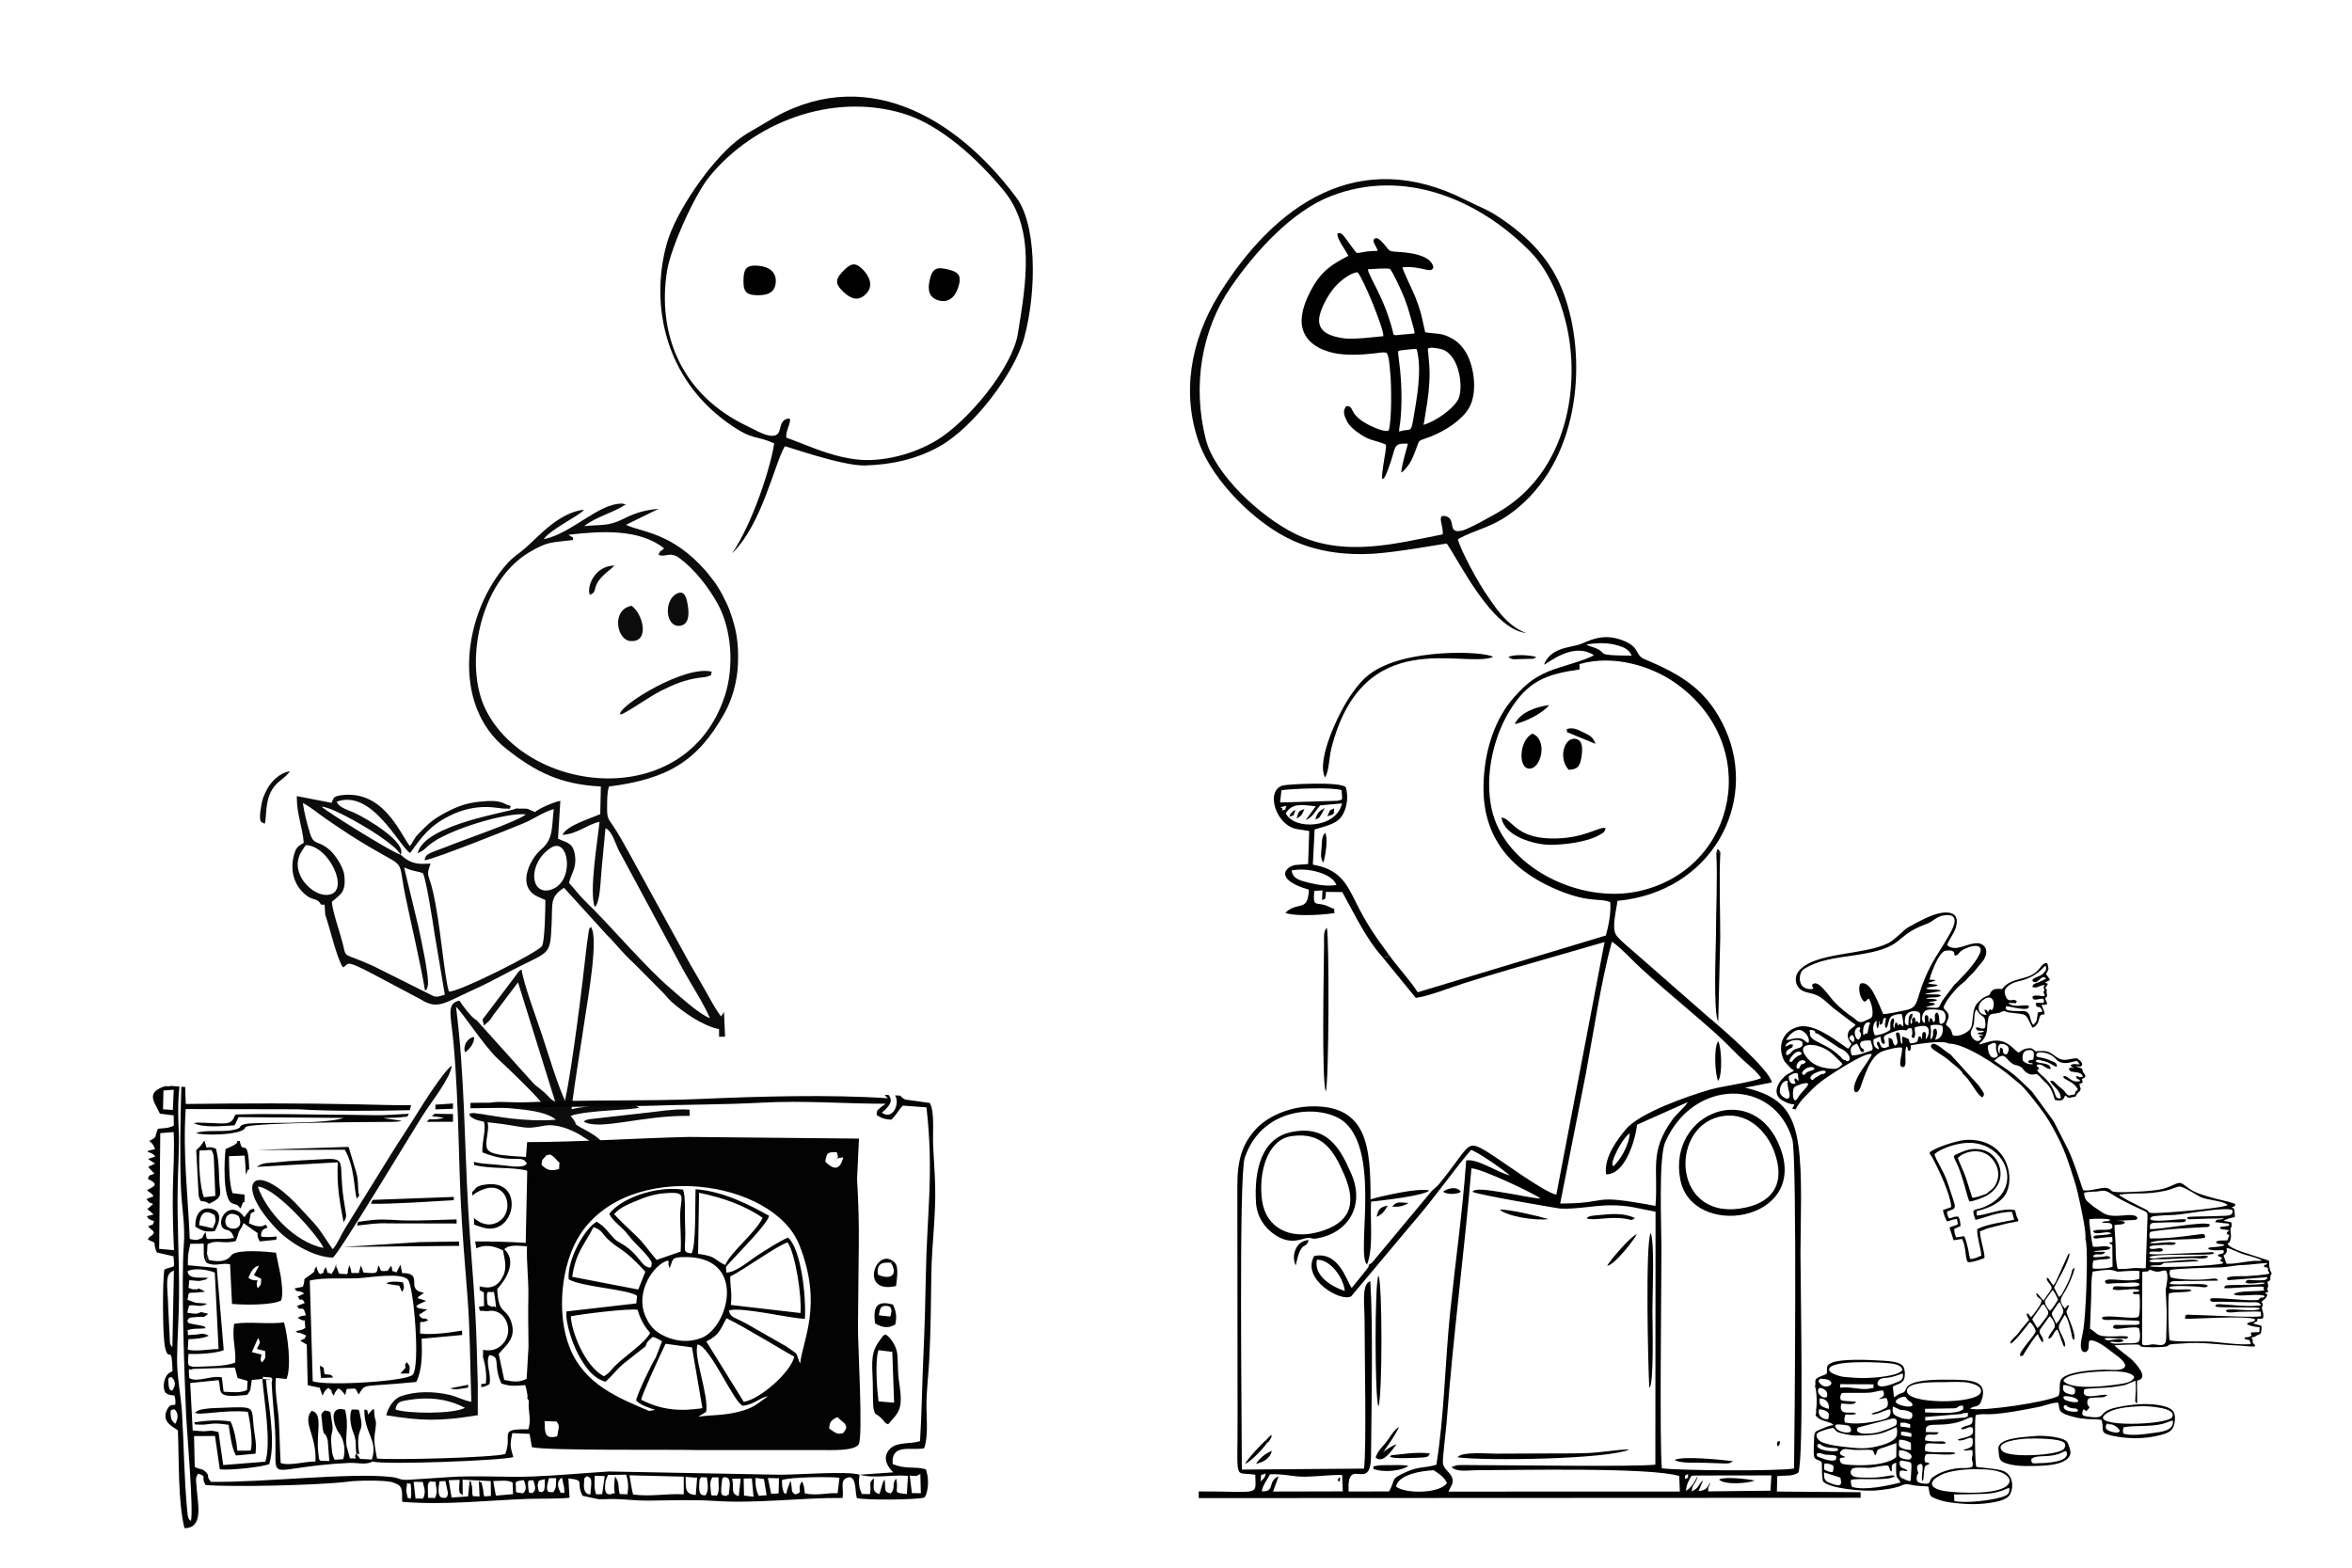 <?xml version="1.0" encoding="UTF-8"?>
<!DOCTYPE svg PUBLIC "-//W3C//DTD SVG 1.1//EN" "http://www.w3.org/Graphics/SVG/1.1/DTD/svg11.dtd">
<!-- Creator: CorelDRAW 2020 (64-Bit) -->
<svg xmlns="http://www.w3.org/2000/svg" xml:space="preserve" width="91.44mm" height="60.96mm" version="1.1" style="shape-rendering:geometricPrecision; text-rendering:geometricPrecision; image-rendering:optimizeQuality; fill-rule:evenodd; clip-rule:evenodd"
viewBox="0 0 9143.98 6095.98"
 xmlns:xlink="http://www.w3.org/1999/xlink"
 xmlns:xodm="http://www.corel.com/coreldraw/odm/2003">
 <defs>
  <style type="text/css">
   <![CDATA[
    .fil0 {fill:none}
    .fil2 {fill:black}
    .fil5 {fill:#010101}
    .fil4 {fill:#030303}
    .fil3 {fill:#070707}
    .fil1 {fill:#0C0C0C}
   ]]>
  </style>
 </defs>
 <g id="Слой_x0020_1">
  <rect class="fil0" x="-0" y="-0" width="9143.98" height="6095.98"/>
  <path class="fil1" d="M1807.66 5474.52c-46.75,24.59 -222.57,23.18 -270.3,6.29 5.17,-30.37 19.44,-31.76 52.07,-37.15 77.66,-12.81 151.73,-4.33 218.23,30.86zm0.53 -1382.59c1.94,-1.48 35.34,-23.4 35.22,-59.58 -25.67,2.3 -45.13,34.53 -35.22,59.58zm484.66 -1778.76c38.82,-14.19 -5.3,-33.59 79.63,-98.74l16.78 -15.29c-74.7,0.08 -109.04,78.69 -96.41,114.03zm-1263.29 889.73c9.31,-35.06 -4.39,-114.08 55.03,-163.45 16.32,-13.56 30.06,-22.04 42.41,-40.44 -40.21,5.7 -74.78,41.7 -90.1,72.46 -11.45,23 -15.76,31.4 -20.52,57.75 -13.02,72.01 -1.48,66.72 13.18,73.68zm1603.17 -895.33c-52.89,24.09 -47.26,133.36 11.48,125.61 31.61,-4.16 35.6,-38.71 30.49,-73.97 -4.42,-30.51 -11.23,-65.65 -41.97,-51.64zm134.66 304.5c-105.3,-27.98 -364.78,134.84 -356.28,164.76 3.03,10.66 111.25,-67.09 158.41,-90.54 49.8,-24.75 93.18,-43.49 150.17,-50.98 6.37,-0.84 22.18,-2.15 27.13,-3.75 27.95,-9.05 12.38,-1.3 20.57,-19.49zm-311.99 -256.36c-79.33,14.5 -58.25,131.86 -5.46,136.81 77.71,7.29 50.61,-105.63 5.46,-136.81zm-1453.18 2258.12c75.54,6.15 244.25,204.23 255.19,238.64 -113.12,-21.66 -223.31,-144.56 -255.19,-238.64zm291.57 243.59l-5.52 -7.15c-3.71,-5.25 -3.66,-5.08 -7.61,-11.14 -51.38,-78.86 -46.72,-68.2 -114.38,-142.33 -181.71,-199.11 -267.06,-96.76 -83.61,89.98 36.15,36.8 129.73,101.56 211.12,103.48 18.09,-5.51 310.93,-491.98 347.37,-549.39 40.1,-63.2 107.8,-144.88 115.39,-196.83 -27.44,15.2 -112.25,148.53 -127.16,173.01 -37.84,62.14 -77.86,119.59 -116.48,182.89l-170.48 275.18c-19.81,31.78 -27.66,57.53 -48.64,82.3zm847.99 -1560.78c71.15,-46.25 95.06,136.03 -1.69,163.43 -80.21,22.73 -89.01,-104.47 1.69,-163.43zm-953.14 -10.21c89.97,0.83 172.17,177.67 91.98,192.35 -47.09,8.62 -92.95,-36.36 -107.85,-63.54 -35.43,-64.65 -1.02,-103.76 15.87,-128.81zm142.99 378.9c-9.48,-37.58 -40.73,-126.24 -41.15,-158.86 32.45,-28.43 56,-35.89 47.95,-103.57 -4.11,-34.61 -37.61,-80.01 -53.03,-94.37 -47.6,-44.31 -64.22,-17.82 -79.72,-66.7 -10.84,-34.14 -23.69,-84.21 -28.1,-119.21 28.11,13.54 61.32,42.41 91.11,62.52 28.85,19.47 59.04,40.51 91.38,61.23 236.41,151.47 180.62,65.34 215.65,236.07 23.55,114.78 58.91,261.61 76.7,369.82 15.08,-15.16 3.24,3.42 10.07,-16.23 9.88,-28.37 -30.12,-204.42 -35.96,-233.03l-55.41 -229.91c12.68,4.68 20.5,8.86 34.4,12.14l29.92 6.93c1.24,0.41 4,3.56 4.89,2.1 11.01,-18.11 46.11,215.92 49.26,237.34l39.73 235.98c-41.87,13.74 -34.58,9.21 -72.27,-8.28l-207.65 -103.77c-122.07,-55.29 -100.96,-23.58 -117.77,-90.2zm225.77 -341.82c-28.74,-6.4 -282.4,-164.06 -307.48,-186.84 41.02,0.55 191.84,88.11 244.58,127.98 20.79,15.72 52.29,37.89 62.9,58.86zm1232.6 -976.06c53.64,96.55 65.99,243.92 27.22,360.69 -149.73,450.95 -763.31,381.59 -928.47,52.17 -87.27,-174.06 -25.04,-499.68 171.27,-614.15 70.17,-40.91 79.25,-35.42 167.93,-46.27 -3.42,-22.14 8.29,-0.89 -17.94,-20.59 130.91,-14.75 276.07,-23.26 371.98,53.04 -16.88,16.99 -12.74,3.6 -22.05,24.42 27.27,13.68 42.93,-15.62 82.67,14.17 59.29,44.44 111.45,111.82 147.39,176.52zm-782.94 796.1c-15.65,12.95 -357.45,59.81 -383.56,174.35 25.12,-10.88 26.04,-16.13 44.13,-31.44 70.52,-59.63 301.2,-128.64 376.92,-119.63 -36.81,29.15 -239.6,97.61 -309.4,126.01 -52.06,21.18 -84.44,24.89 -83.62,52.57 40.97,-6.55 327.62,-120.46 383.09,-143.7 41.31,-17.3 76.63,-43.77 118.29,-55.67 -8.45,69.45 -0.51,115.73 -48.26,156.22 -46.59,39.5 -101.17,152.27 -5.91,187.85l17.42 7.76c0.71,-1.29 2.95,1.48 4.24,2.49 -0.06,29.74 -2.2,157.9 -12.8,177.53 -13.75,25.45 -335.99,185.92 -362.66,177.4 -19.83,-71.92 -32.08,-257.93 -60.59,-383.5 -18.57,-81.79 -29.31,-60.08 -10.39,-113.76 -44.31,2.02 -72.63,5.36 -116.56,-34.52 26.25,-46.41 -127.24,-138.71 -179.37,-162.75 -24.41,-11.25 -61.48,-20.47 -68.8,-43.42 137.06,-50.49 242.37,173.44 285.25,199.51 45.31,-62.85 75.77,-104.93 149.78,-142.78 113.03,-57.81 196.49,-28.16 219.35,-29.73 22.25,-1.52 14.27,7.98 22.28,-10.38 -33.24,-7.2 -28.39,-26.59 -121.72,-16.54 -43.41,4.67 -75.85,14.54 -112.78,32.72 -63.5,31.25 -82.63,48.53 -126.17,93.89 -16.08,16.75 -18.85,30.68 -32.07,45.95 -39.86,-53.69 -104.62,-219.33 -266.36,-197.7 -29.99,4.02 -29.45,11.64 -34.33,20.86 -1.41,2.67 -2,6.31 -3.26,8.8l-135.21 -26.31c-1.3,67.38 21.76,118.27 26.98,181.5 -22.31,14.14 -29.23,16.61 -37.85,46.55 -13.56,47.12 -6.21,101.99 29.33,140.73 42.62,46.45 56.59,19.6 76.04,53.52l13.59 -0.13 2.15 37.81c20.16,59.71 43.88,165.94 68.84,206.11 27.31,-11.75 0.39,-35.39 119.56,27.25l183.58 97.41c66.03,41.72 93.07,12.59 203.08,-37.06 39.52,-17.83 83.15,-39.95 122.02,-60.88 179.43,-96.57 176.7,-61.09 183.4,-196.5 3.91,-79.05 -7.83,-104.08 48.14,-139.63l168.24 184.99c36.89,35.59 49.76,59.29 107.48,112.51l106.41 107.33c12.98,12.41 22.13,26.37 35.19,37.83 47.04,41.27 120.5,93.67 185.29,106.79l0.16 29.81 23.41 -0.65 -4.29 -95.5 -11.31 16.9c-19.78,-24.52 -45.97,-73.27 -62.2,-102.53 -20.82,-37.52 -39.69,-68.1 -60.36,-104.56l-238.08 -433.7c-19.11,-34.48 -39.96,-72.39 -61.25,-103.37 -17.24,-25.09 -21.72,-28.29 -21.15,-67.91 0.39,-26.8 -0.7,-56.49 7.09,-81.8 228.73,-29.42 344.6,-98.15 448.72,-284.2 28.85,-51.55 49.73,-119.74 52.71,-189.73 3.65,-85.68 -5.93,-138.74 -32.19,-210.6 -12.62,-34.56 -41.98,-90.59 -64.69,-118.6 -12.42,-15.33 -17.92,-23.7 -26.97,-34.08 -133.18,-152.73 -252.69,-151.76 -311.41,-180.51l127.58 -62.38c-58.87,5.57 -91.81,16.42 -139.85,40.3 -56.78,28.24 -83.47,20.61 -149.86,27.08 45.76,-36.69 112.95,-51.75 161.46,-84.4l-9.03 -2.14c-26.38,-2.41 10.93,-1.03 -9.37,-0.86 -89,0.77 -193.16,116.7 -300.65,138.42 26.14,-39.42 147.33,-96.05 156.44,-114.79 -96.24,10.9 -172.93,100.34 -226.48,147.88 -25.63,22.75 -47.22,34.25 -69.54,58.93 -173.78,192.17 -224.21,550.85 -5.39,723.4 113.15,89.21 209.55,138.17 367.12,146.05l-2.36 107.52c-33.93,15.41 -131.57,44 -146.82,80.65 57.25,-3.2 93.57,-39.28 143.99,-50.94 -7.7,76.71 -41.13,272.51 -18.38,331.95 21.69,-20.35 21.93,-102.92 26.6,-149.22 5.31,-52.74 9.95,-104.1 14.88,-157.57 26.13,10.21 39.22,62.14 51.55,85.49l252.17 468.22c30.92,55.18 78.95,129.81 102.4,184.81 -42.1,-15.39 -121.04,-88.01 -153.29,-115.55 -100.84,-86.11 -235.38,-246.92 -331.82,-339.72 -24.1,-23.2 -39.75,-46.61 -62.88,-70.68 8,-34.12 29.42,-56.87 23.81,-103.38 -6.42,-53.22 -29.69,-51.24 -66.37,-68.65l8.99 -147.1c-24,3.79 -84.87,30.41 -99.05,44.03 -1.64,-0.5 -3.65,-3.94 -4.43,-2.63l-23.25 -10.15c-12,-2.43 -28.17,0.18 -44.76,-1.75zm674.06 1171.54c-30.05,-2.69 -66.04,-1.34 -146.42,9.36l-231.01 26.14c-2.94,0.25 -12.16,1.18 -15.38,2.06 -18.49,5.05 -11.11,3.33 -18.63,8.83 62.42,35.95 225.68,-25.25 411.44,-22.33l0 -24.06zm-823.52 1069.64c-3.13,-96.76 -4.5,-193.7 -10.18,-290.14 -7.72,-130.97 -19.5,-260.41 -26.98,-391.05 -15.05,-262.6 -14.29,-529.67 -47.53,-788.21 19.05,12.66 112.41,156.93 163.09,202.33 32.39,29.01 168.61,160.1 181.42,186.3 -81.8,-15.69 -74.39,-17.47 -162.76,-18.98 -26.49,-0.45 -40.62,-1.26 -56.93,9.32 30.02,21.92 204.24,8.06 263.46,59.67 -57.59,4.94 -119.41,1.6 -175.68,-4.88 -26.15,-3.01 -54.29,-7.71 -80.06,-11.78l-63.58 -9.46c-4.7,0.06 -13.52,1.38 -17.84,3.1 10.97,32.92 79.35,32.13 137.87,41 92.07,13.95 82.65,18.42 154.52,5.29 47.49,-8.67 103.61,15.45 136.57,34.35l108.39 68.87c-7.58,-55.6 -95.63,-89.2 -112.58,-101.53 -23.76,-17.27 -1.38,2.82 -16.03,-20.94 -9.54,-15.48 -5.44,-4.05 -13.76,-19.13 68.11,-23.2 243.33,-21.2 266.72,-32.34l-24.98 -11.45c-56.94,-10.76 -186.1,6.6 -238.67,17.88 13.36,-116.2 35.21,-236.47 51.97,-353.18 8.96,-62.34 54.98,-313.55 23.48,-355.06 -9.24,9.27 -2.39,-1.62 -7.92,11.68l-8.72 61.48c-17.08,156.14 -56.37,473.54 -84.32,602.49 -33.89,-76.8 -60.99,-170.29 -87.48,-250.41 -19.08,-57.69 -75.78,-210.94 -81.13,-259.63 -19.26,10.43 -2.14,-1.34 -12.73,9.56 -4.18,4.29 -7.28,9.12 -10.98,14.92l-128.31 169.74 5.52 23.41 22.02 -19.75c5.77,-7.34 9.07,-12.96 15.05,-21.74l95.48 -126.59 144.92 465.49c-23.67,-14.82 -18.55,-14.43 -38.93,-33.95 -14.95,-14.31 -28.39,-22.66 -43.7,-36.17l-223.83 -248.81c-17.55,-6.28 -56.83,-60.37 -66.4,-75.48 -52.16,11.51 -32.63,54.63 -22.66,167.07 5.82,65.72 9.6,127.4 12.93,193.3 6.8,134.47 8.28,269.27 14.22,403.55 5.69,128.81 16.91,259.97 27,388.4 10.55,134.37 10.17,272.1 14.95,407.89 -29.07,-5 -53.46,-19.85 -85.15,-27.2 -60.33,-13.98 -131.28,-15.37 -189.83,5.89 -28.97,10.53 -49.47,46.05 -55.69,73.68 133.47,21.34 205.75,24.48 355.76,-0.48l0 -118.32z"/>
  <path class="fil2" d="M5427.78 5780.83c10.28,-59.03 145.59,-63.8 145.69,-63.77 20.7,12.5 42.92,28.15 51.91,49.95 -28.44,41.46 -161.56,42.29 -197.6,13.82zm1148.96 18.74c2.64,-32.32 17.15,-27.96 23.86,-62.07l286.12 -0.43 -3.48 59.5 -242.67 2.69c0.08,-23.74 3.9,-14.14 9.77,-36.12 -14.24,20.33 -12.58,31.28 -47,35.05l18.12 -41.87c-22.11,17.79 -12.66,27.92 -44.72,43.25zm-13.57 -67.76c-3.56,22.31 7.97,9.21 -12.3,19.58 0.82,-18.94 -3,-11.74 12.3,-19.58zm-1662.05 28.93c3.5,-38.51 -2.96,-19.51 19.78,-31.68 -6.11,17.48 3.63,2.76 -8.08,20.07l-11.7 11.61zm1653.02 36.47c2.78,-16.8 4.21,-25.64 11.99,-40.55 12.83,-24.64 6.23,-16.87 34.65,-19.32 -11.4,23.84 -26.39,49.49 -46.64,59.87zm-1648.8 1.88c3.22,-22.88 22.38,-46.96 32.17,-66.35 58.96,-2.07 85.32,9.98 137.82,9.38 44.94,-0.53 102.72,-8.14 142.57,-6.57l2.59 63.68 -271.14 0.65 21.66 -59.45c-46.14,20.32 -10.8,61.08 -65.67,58.66zm2069.44 -89.02c-55.79,11.43 -449.51,8.27 -513.91,-0.6 -9.3,-92.95 -1.68,-706.69 -1.6,-854.39 0.04,-85.54 -11.7,-352.65 14.44,-413.11 108.26,-250.31 423.94,-250.76 494.3,-12.03 19.47,66.01 8.68,1170.35 6.77,1280.13zm-1855.05 -811.46c50.76,-2.75 103.77,68.91 108.46,121.51 -48.47,-16.32 -121.25,-57.11 -108.46,-121.51zm604.58 -264.6c13.63,11.02 336.3,65.18 339.98,65.4 62.48,3.76 130.1,-11.85 193.93,-12.53 76.44,-0.8 111.21,13.04 178.13,24.89l-0.73 983.52c-74.91,9.01 -547.99,2.03 -696.15,1.86 -16.28,-0.01 -32.65,-0.35 -48.86,-0.38 -5.84,-0.01 -21.94,0.01 -27,0.83l-20.51 7.23c21.92,20.75 64.16,12.2 96.36,12.16 158.71,-0.26 676.49,-11.97 788.94,22.39l2.53 60.47 -899.13 0.33c5.74,-18.46 22.93,-31.33 13.13,-55.77 -8.07,-20.11 -31.4,-30.91 -35.24,-54.2 -2.2,-13.41 12.73,-135.69 14.73,-162.48 25.22,-338.75 69.17,-659.18 96.13,-984.73 39.69,1.32 241.81,96.51 269.32,117.73 -42.15,-3.32 -88.13,-14.53 -131.07,-21.26 -22.63,-3.55 -96.45,-17.38 -118.21,-12.57 -16.05,3.55 -6.28,-0.23 -16.28,7.11zm547.76 -98.33c-4.19,-8.2 -5.9,-10.58 1.35,-30.83 10.67,-29.78 39.3,-82.34 62.71,-98.34 -2.97,48.24 -37.91,105.17 -64.06,129.17zm-28.2 30.59c74.25,2.62 114.8,-135.55 120.53,-192.85l197.32 -87.94c-15.8,25.32 -42.12,43.05 -62.2,71.58 -87.83,124.73 -52.02,184.54 -63.34,332.18 -268.93,-50.02 -163.66,-9.58 -370.62,-9.26l99.63 -503.82c30.29,-162.15 59.08,-358.74 101.32,-514.16 15.04,7.25 58.12,49.08 71.71,63.01 86.8,88.88 282.83,244.34 366.24,325.45 29.59,28.77 46.07,46.9 69.35,68.58 23.31,21.7 57.07,48.02 73.03,72.82 -26.54,15.02 -153.36,31.86 -197.72,44.78 -88.18,25.68 -276.44,91.41 -328.73,155.23 -28.69,35 -85.42,105.38 -76.52,174.4zm-103.22 -1981.23c-0.01,-1.16 -0.42,-1.94 0,-2.76 135.2,-38.94 281.85,10.09 370.65,71.94 343.13,239.03 243.22,723.96 -136.82,810.43 -232.02,52.8 -526.77,-92.41 -575.38,-319.73 -27.96,-130.73 8.16,-274.55 63.66,-370.3 74.19,-128 149.99,-153.19 277.89,-171.41 0.47,-0.97 0.21,-2.81 0.21,-3.22 0.01,-0.42 0.13,-2.67 0.13,-3.17l-0.34 -11.78zm203.32 -35.44c-150.77,-1.18 -89.39,-8.2 -140.92,-29.48 -16.4,-6.77 -21.16,-5.32 -36.18,-14.46 36.67,-5.09 74.93,-7.62 111.38,1.2 41.96,10.14 55.62,21.36 65.72,42.74zm-946.67 1159.55c-8.31,11.33 24.66,19.08 -24.81,9.65l131.81 161.51c49.03,-6.19 135.2,-40.71 185.33,-56.37 59.87,-18.7 119.34,-37.19 180.31,-54.58l368.27 -106.36 -187.49 982.16c-43.99,-6.37 -215.68,-133.87 -267.49,-165.54 -87.26,-53.33 -63.88,-25.89 -192.89,129.9l-23.55 20.89 -224.66 269.86c-13.23,13.44 -1.44,5.94 -20.38,17.65 -3.84,15.8 4.02,-0.35 -10.33,20.72l-56.13 69.62c-20.71,-26.84 -48.77,-143.47 -145.73,-124.47 -52.89,90.26 105.04,181.76 143.97,156.54l236.51 -282.19c75.19,-84.45 179.5,-231.75 229.74,-287.09 39.68,17.59 117.36,72.67 150.7,99.47 -45.53,-9.66 -128.19,-67.26 -170.32,-57.93 -13.8,197.06 -41.52,389.97 -62.09,587.61 -19.88,190.84 -23.32,410.71 -53.83,595.56 -45.46,13.25 -66.99,5.65 -116.42,27.62 -65.16,28.97 -39.84,26.14 -67.27,76.09l-157.62 0.24c-7.28,-144.14 85.59,7.75 87.14,-135.93 2.07,-192.72 8.27,-509.08 -2.64,-681.91 -35.16,11.58 -22.17,89.48 -22.2,156.46 -0.06,128.88 7.76,492.17 -2.24,572.3l-475.03 3.86c0.51,-160.51 -12.53,-1141.84 11.25,-1212.48 70.26,-208.73 314.14,-208.91 392.47,-134.62 135.11,128.14 40.05,509.08 82.89,549.83 25.49,-62.48 11.99,-164.99 15.63,-244.51 43.08,-4.85 204.67,-22.63 226.71,-43.35 -39.97,-12.17 -187.31,21.96 -228.51,34.14 -0.21,-199.16 -9.78,-367.69 -232.47,-361.29 -89.15,2.56 -169.8,41.69 -211.24,86.01 -54.3,58.06 -74.4,119.63 -74.2,225.06l0.87 891.2c0.99,268.38 -16.67,215.48 68.83,230.15 1.86,85.49 21.12,64.01 -219.75,64.75l0 25.98 2573.07 -1.19 0 -21.65 -325.38 -2.67 1.26 -59.78c38.79,-4.52 55.63,1.95 81.92,-13.41 22.35,-51.21 8.5,-731.82 8.43,-850.86 -0.08,-124.56 8.78,-305.96 -8.1,-422.4 -18.94,-130.77 -67.82,-191.93 -207.46,-224l104.53 -20.48c-9.55,-49.58 -196.81,-212.95 -251.25,-257.76l-265.29 -232.41c-23.58,-21.53 -66.66,-54.86 -86.59,-79.47 -22.04,-27.21 -2.33,-94.55 2.66,-136.31 365.07,-34.23 547.98,-378.05 420.1,-665.44 -67.99,-152.79 -169.25,-213.33 -313.83,-273.92 -39.59,-16.59 -16.81,-42.6 -75.88,-69.38 -86.79,-39.33 -147.14,1.88 -178.63,12.01 -38.22,12.29 -112.16,12.43 -137.36,78.23 18.13,-6.48 113.04,-89.9 194.02,-36.85 -29.12,19.2 -131.79,44.73 -173.58,61.9 -66.51,27.31 -98.01,58.99 -135.24,100.03 -73.84,81.42 -118.69,207.26 -120.41,349.2 -2.61,216.74 128.81,338.29 298.42,405.99 118.59,47.34 152.54,25.82 194.16,43.17 4.43,38.79 -6.65,93.15 -16.72,129.66l-731.69 220.79c-34.4,-53.36 -78.95,-98 -114.3,-149.21z"/>
  <path class="fil2" d="M5195.59 3441.36c-35.12,6 -73.67,-0.64 -106.79,-8.71 -36.57,-8.9 -63.28,-16.22 -67.29,-47.81 63.35,-13.13 158.77,12.25 174.08,56.52zm-213.52 -289.1c17.51,-17.9 -30.27,-7.7 19.95,-18.96 -12.45,24.09 7.16,8.27 -19.95,18.96zm93.97 37.08c31.79,-15.96 33.22,-31.06 56.37,-57.64l85.04 -7.64c-21.89,98.72 -187.41,104.59 -218.73,38.43 25.05,-40.24 60.97,-33.73 116.65,-27.05l-39.33 53.9zm-93.94 -116.66c43.36,-5.93 197.58,-12.37 233.97,-0.13l1.93 34.67c-8.71,4.92 3.94,1.55 -18.31,6.68l-223.13 6.4 5.54 -47.62zm59.34 151.01l48.53 7.91 -4.35 128.25 -51.21 3.85c-47.06,11.35 -71.37,60.32 54.29,95.73 -4.01,91.05 -42.21,42.46 -91.6,89.94 22.87,12.17 124.91,11.74 191.36,1.04 -8.1,-28.59 14.93,-6.11 -21.02,-24.11 -48.83,-24.47 -64.41,10.02 -57.93,-61.77l31.88 -2.3 13.42 5.85 63.65 0.77c48.97,88.08 92.86,181.98 154.03,249.96 49.47,9.43 16.5,1.68 24.81,-9.65 -46.89,-62.35 -85.9,-119.23 -124.61,-197.89 -39.59,-80.4 -65.84,-130.8 -168.69,-149.21l6.99 -136.85c40.15,-11.71 80.54,-21.22 100.21,-44.58 21.34,-25.36 34.55,-74.94 20.73,-119.38 -18.34,-23.05 -225.96,-11.89 -244.52,-6.84 -68.66,18.66 -28.63,154.3 54.03,169.28z"/>
  <path class="fil2" d="M6682.65 4342.92c107.14,-26.2 185.79,54.64 215.43,135.84 43.11,118.09 -1.46,192.1 -108.9,216.24 -283.94,63.76 -302.93,-304.07 -106.53,-352.08zm-150.29 242.74c43.93,234.38 494.68,167.5 390.4,-118.31 -99.73,-273.33 -439.59,-144.15 -390.4,118.31z"/>
  <path class="fil2" d="M4906.68 4668.55c-15.46,-109.7 21.07,-236.67 113.01,-250.51 123.78,-18.63 166.59,58.92 205.91,148.75 53.85,122.99 16.22,191.2 -97.77,223.35 -115.53,32.59 -206.53,-17.8 -221.15,-121.59zm112.16 -266.13c-111.43,23.99 -143.58,141.58 -135.9,273.02 3.45,58.91 36.54,101.18 73.37,125.88 63.14,42.34 104.43,14.21 126.47,12.56 22.75,-1.69 12.58,6.3 42.28,0.7 114.38,-21.58 182.35,-124.75 129.17,-248.52 -42.33,-98.48 -93.2,-194.26 -235.39,-163.64z"/>
  <path class="fil2" d="M5151.53 3022.78c15.86,-24.62 15.52,-77.33 24.34,-112.31 122.38,-484.93 515.68,-309.59 629.17,-355.93 -33.44,-23.16 -348.93,-35.7 -481.51,67.93 -28.25,22.09 -45.62,43.45 -69.02,76.45 -51.5,72.65 -138.25,259.3 -102.98,323.86z"/>
  <path class="fil2" d="M6242.71 3221.16c-20.78,-12.12 -82.61,42.45 -214.15,39.32 -138.19,-3.28 -150.74,-77.6 -191.13,-81.66 10.19,74.05 129.31,105.28 185.81,106.15 52.04,0.81 148.72,-9.7 198.32,-40.14 19.38,-11.9 12.64,-5.82 21.15,-23.67z"/>
  <path class="fil2" d="M5666.6 5666.92c110.69,14.36 590.03,7.42 668.19,-30.97 -54.57,1.15 -107.19,12.42 -166.47,14.37 -57.27,1.88 -115.57,1.36 -172.93,1.55 -59.95,0.2 -119.88,0.48 -179.84,0.79 -28.75,0.14 -135.63,-9.06 -148.95,14.26z"/>
  <path class="fil2" d="M5158.45 3607.52c-14.54,14.15 -10.56,41.86 -10.81,65.95 -1.08,109.18 -9.66,523.63 6.48,570.93 12.4,-27.46 14.4,-588.21 4.33,-636.88z"/>
  <path class="fil2" d="M6412.12 5396.61c18.87,-10.01 12.08,-257.98 12.02,-299.73 -0.1,-56.66 9.45,-268.02 -6.82,-302.61 -20.84,38.32 -10.1,523.1 -5.2,602.34z"/>
  <path class="fil2" d="M6688.34 3313.87l-15.7 1.84c5.03,103.89 -1.41,224.29 -1.54,330.38 -0.04,33.01 -11.04,297.65 9.06,325.97l7.69 -325.97c0.19,-107.1 -5.11,-226.89 0.49,-332.22z"/>
  <path class="fil2" d="M5359.04 4960.44c-15.25,27.08 -14.38,481.88 0,508.07 15.55,-35.85 15.57,-483.9 0,-508.07z"/>
  <path class="fil2" d="M6098.85 2993.47c34.06,-2.03 43.31,-12.14 49.17,-48.14 5.07,-31.2 6.25,-64.11 -18.85,-71.3 -47.24,-13.55 -72.95,74.32 -30.32,119.44z"/>
  <path class="fil2" d="M5958.31 2852.84c-53.22,23.16 -58.39,141.73 -8.55,135.76 43.28,-5.19 67.1,-111.43 8.55,-135.76z"/>
  <path class="fil2" d="M6510.54 5677.2c24.96,14.33 80.93,9.62 114.18,10.82 18.47,0.66 36.56,1.23 55.2,1.82 39.82,1.25 39.49,3.35 58.02,-7.96 -39.7,-4.89 -197.65,-21.63 -227.4,-4.68z"/>
  <path class="fil2" d="M5377.09 5648.22c21.71,-34.01 42.58,-58.84 62.29,-99.76 -19.75,11.13 -35.67,40.41 -48.45,57.17 -16.03,21.01 -35.49,35.47 -42.69,62.46 5.29,2.54 18.26,18.28 46.93,-9.94 10.23,-10.07 27.76,-32.74 33.78,-42.69 -17.08,7.25 -40.34,20.69 -51.86,32.76z"/>
  <path class="fil2" d="M6680.16 4202.58c16.43,-23.54 13.55,-125.66 0,-153.54 -18.6,20.25 -12.4,136.29 0,153.54z"/>
  <path class="fil2" d="M6019.87 4740.6c-35.77,-11.12 -152.47,-38.96 -189.46,-37 30.7,27.03 138.9,43.54 189.46,37z"/>
  <path class="fil2" d="M6168.58 4737.63c28.53,10.46 83.47,-7.88 145.21,0.72 36.72,5.11 23.94,9.98 42.67,-1.96 -45.81,-21.39 -92.78,-16.14 -146.61,-10.94 -4.2,0.41 -19.76,1.74 -23.34,2.7 -19.02,5.12 -11.14,3.33 -17.93,9.48z"/>
  <path class="fil2" d="M6090.65 2835.36c6.7,17.69 -11.59,5.38 21.62,19.74l90.69 37.49c-10.55,-27.91 -20.74,-31.9 -48.57,-45.5 -21.89,-10.7 -40.15,-20 -63.74,-11.73z"/>
  <path class="fil2" d="M5338.79 5711.74c38.83,15.21 111.97,8.45 136.97,-12.2 -26.14,-3.55 -48.93,-2.7 -75.25,-2.21 -9.84,0.18 -33.42,-0.27 -41.77,1.17 -33.62,5.81 -13.94,3.64 -19.95,13.24z"/>
  <path class="fil2" d="M5403.18 5664.78c19.44,7.64 61.69,5.02 87.36,4.48 69.4,-1.47 60.81,-4.73 68.37,-17.97 -31.52,-3.02 -57.47,-2.07 -88.94,1l-54.46 5.83c-20.13,4.37 0.73,-5 -12.33,6.66z"/>
  <path class="fil2" d="M6248.03 4922.04c29.5,-2.67 108.57,-106.15 115.5,-122.72 -26.9,9.52 -106.56,105.7 -115.5,122.72z"/>
  <path class="fil2" d="M6683.12 5753.19c21.32,21.85 109.1,15.37 139.21,4.08 -29.31,-6.35 -115.97,-16.41 -139.21,-4.08z"/>
  <path class="fil2" d="M5037.13 4920.96c4.86,-17.03 8.23,-38.3 15.56,-54.09 16.02,-34.44 24.75,-12.44 35.33,-44.72 -44.54,0.55 -70.32,53.44 -50.89,98.81z"/>
  <path class="fil2" d="M5144.61 3354.15c4.8,-9.61 21.38,-92.65 6.92,-115.76 -13.65,17.39 -11.4,28.23 -13.45,55.09 -2.01,26.38 -5.76,42.61 6.53,60.67z"/>
  <path class="fil2" d="M5888.77 2815.69c39.16,-7.84 107.67,-40.83 134.07,-74.16 -54.14,7.75 -112.35,28.62 -134.07,74.16z"/>
  <path class="fil2" d="M4924.82 5612.09l-2.81 -12.37c-13.79,11.05 -73.38,74.23 -81.38,92.54 21.96,-8.07 70.9,-60.03 84.19,-80.17z"/>
  <path class="fil2" d="M5864.02 2554.54c1.4,0.97 3.38,0.93 4.19,2.94 0.84,2.08 3.36,2.24 4.59,2.63 19.36,5.99 -9.79,-0.47 11.55,3.37l75.75 -1.96c11.58,-3.36 8.35,-4.09 11.95,-6.98 -28.9,-7.97 -83.92,-10.84 -108.03,0z"/>
  <path class="fil2" d="M5610.1 4634.01c12.94,8.56 32.72,10.4 53.02,6.54 12.18,-2.31 9.61,-2.98 16.14,-6.54 -17.85,-25.45 -56.82,-9.96 -69.16,0z"/>
  <path class="fil2" d="M4882.89 5692.35c33.66,-8.88 53.77,-21.35 61.98,-50.56 -28.49,11.09 -47.88,29.74 -61.98,50.56z"/>
  <path class="fil2" d="M5351.91 4731.61c25.9,-10.86 32.62,-26.8 43.4,-43.83 -31.1,7.32 -35.87,13.02 -43.4,43.83z"/>
  <path class="fil2" d="M5412.76 4692.09c29.98,1.49 42.51,-2.4 63.86,-14.27 -38.59,-2.12 -46.68,-7.08 -63.86,14.27z"/>
  <path class="fil2" d="M5113.41 3186.49c13.84,-6.6 11.99,-0.19 25.7,-23.17 4.21,-7.05 6.9,-13.57 10.87,-21.76 -22.82,14.63 -27.02,16.46 -36.57,44.93z"/>
  <path class="fil2" d="M5040.67 3182.94c20.25,-11.7 19.11,-11.37 30.6,-37.42 -24.56,10.61 -20.69,5.88 -30.6,37.42z"/>
  <path class="fil2" d="M5154.81 3468.08l-13.42 -5.85 -1.55 37.58c18.4,-7.25 11.26,-0.57 14.97,-31.73z"/>
  <path class="fil2" d="M5159.77 3174.44c30.43,-10.87 24.74,-3.13 26.83,-30.95 -23.26,10.25 -12.77,5.51 -26.83,30.95z"/>
  <path class="fil2" d="M4922.01 5599.72l2.81 12.37c6.24,-5.84 6.06,-2.54 14.19,-16.35 8.6,-14.59 1.3,-2.49 4.53,-17.82l-21.53 21.8z"/>
  <path class="fil2" d="M5012.74 3176.26c24.19,-13.36 7.53,11.49 24.05,-26.71 -17.67,11.12 1.4,-8.04 -16.94,12.89 -11.82,13.48 -0.87,0.45 -7.11,13.82z"/>
  <path class="fil2" d="M6908.52 5615.03c-0.13,9.25 6.87,13.61 10.55,-1.62 3.97,-16.41 -10.38,-10.5 -10.55,1.62z"/>
  <polygon class="fil2" points="6672.64,3315.71 6688.34,3313.87 6678.01,3300.21 "/>
  <path class="fil2" d="M5206.87 5762.1l3.88 -13.48c-0.28,-0.85 -2.84,-2.72 -3.88,-4.37 -7.8,16.35 -9.85,7.52 0,17.85z"/>
  <path class="fil3" d="M5608.61 2077.97c5.28,-29.45 -26.49,-81.67 12.81,-70.5 41.97,11.94 2.58,70.06 63.05,55.66 27.36,-6.5 122.75,-60.94 141.98,-72.13 268.18,-156 321.94,-494.81 260.48,-740.58 -23.43,-93.7 -67.93,-200.64 -136.38,-270.72 -200.14,-204.87 -493.42,-327.87 -777.29,-216.74 -151.91,59.48 -293.01,215.48 -387.44,352.62 -115.6,167.85 -150.35,385.08 -98.18,591.79 34.37,136.16 210.38,300.71 347.65,368.38 191.27,94.3 395.99,36.38 573.32,2.22zm15.84 35.5c-6.59,0.03 -194.89,34.55 -287.08,39.78 -106.65,6.05 -211.73,-6.55 -311.23,-51.29 -146.81,-65.99 -310.9,-232.95 -363.35,-376.65 -70.08,-192.03 -36.1,-400.31 78.21,-583.55 215.91,-346.13 541.19,-574.99 956.05,-364.66 55.21,27.99 84.44,36.4 131.49,67.83 114.47,76.45 202.7,166.01 250.85,296.57 89.84,243.57 67.94,624.9 -174.69,830.23 -97.98,82.92 -161.93,82.37 -236.75,125.17 9.63,42.08 82.87,175.85 114.24,219.17 22.59,31.17 71.06,116.5 151.53,145.7 -135.34,-16.12 -259.48,-278.11 -309.27,-348.3z"/>
  <path class="fil4" d="M2164.35 5527.67c10.81,21.47 10.2,8.81 2.06,57.4 -49.3,12.87 -48.26,-13.6 -49.01,-58.97l46.95 1.57zm-573.72 -186.94c3.38,-27.66 4.58,-26.56 -9.09,-44.13 -16.47,20.21 2.08,8.09 -8.01,25.91 -0.4,0.71 -14.71,14.57 -16.46,18.63l33.56 -0.41zm-328.92 2.6c-6.32,-31.83 3.44,-21.06 -18.19,-32.73l4.33 47.7 47.12 -1.79c-7.13,-8.04 0.68,-10.69 -33.26,-13.18zm241.9 -351.18l48.61 7.18 10.8 24.74c7.42,-14.24 10.12,-13.96 3.67,-37.56 -11.18,-2.39 -59.21,-6.95 -63.08,5.64zm-729.44 -227.99c3.47,-42.67 20.41,-66.19 60.72,-38.51 5.8,27.14 2.62,26.11 -7.62,50.39l-53.1 -11.88zm60.37 23.31c14.47,-23.34 35.81,-75.2 -10.23,-86.48 -45.16,-11.05 -66.86,24.14 -64.53,69.34 26.75,14.9 33.12,21.12 74.76,17.14zm2626.5 331.92l-44.35 -4.74c4.02,-23.95 5.87,-37.41 28.22,-36.83 24.93,0.64 23.39,20.19 16.13,41.57zm-59.11 26.76c30.95,16.77 49.49,19.93 78.36,4.59 8.62,-33.81 0.87,-57.1 -8.55,-77.85 -65.05,-18.02 -77.8,10.08 -69.81,73.26zm46.56 -236.44c40.13,0.49 4.38,-0.61 19.38,6.9 23.61,50.55 -16.73,57.19 -54.19,40.33 -5.5,-27.36 2.66,-47.62 34.81,-47.23zm35.21 90.95c2.35,-26.64 12.52,-74.86 -6.26,-92.2 -71.35,-65.85 -139.51,126.13 6.26,92.2zm-2662.24 -529.25c4.02,7.56 5.05,5.7 9.47,23.59l6.28 155.37 -44.54 5.16c-15.84,-40.85 -21.02,-135.7 -16.79,-181.7l45.58 -2.42zm-58.6 0.9l9.47 177.56c10.19,37.39 10.95,9.47 40.66,30.83 58.51,-26.78 41.28,-37.45 39.31,-91.96 -1.6,-44.55 -1.86,-79.5 -12.69,-122.08 -47.25,-18.62 -28.5,18.97 -45.07,-31.37 -1.43,1.63 -3.02,2.22 -3.83,5.26 -0.38,1.46 -9.1,12.71 -10.56,14.77 -5.55,6.96 -10.93,11.21 -17.29,16.99zm-5.1 1021.12c17.52,12.1 114.74,-12.7 205.83,-3.61 8.37,35.02 21.05,120.16 10.86,150.95l-51.68 0.25c-2.83,-36.28 -12.47,-84.73 -26.36,-113.42 -49.96,-8.23 -97.69,-3.12 -141.97,3.21 11.29,8.99 -12.8,8.09 28.96,9.12 27.29,0.67 41.09,-10.47 105.58,0.69 5.17,34.68 10.7,86.96 28.19,119.13l76.22 -7.15c4.43,-40.16 -0.92,-54.56 -5.89,-93.19 -11.89,-92.61 13.43,-90.33 -125.88,-85.16 -20.52,0.75 -41.18,0.96 -61.48,3.85 -25.92,3.7 -27.87,4.58 -42.38,15.33zm193.17 -999.87c1.75,14.22 3.9,43.73 4.81,73.44l1.68 -1.87c0,-5.19 1.65,-3.38 1.65,-6.62l1.65 0 1.66 -9.92 6.49 0c-3.85,-139.87 -26.38,-49.38 -36.57,-111.7 -37.64,-0.57 30.44,-3.78 -55.12,30.98 -5.52,40.2 -11.76,195.86 24.97,211 30.32,12.5 9.02,-3.7 33.2,20.14 10.36,-24.59 6.87,-23.53 15.45,-25.24l0 -28.5 -46.72 -5.58c-12.48,-33.22 -13.7,-104.22 -13.78,-143.88l60.63 -2.25zm2464.48 955.81c-5.67,-45.7 -14.38,-156.03 -0.15,-199.26l53.71 6.64 7.07 197.56 -60.63 -4.94zm27.17 -260.57c-15.26,8.39 -7.76,4.72 -17.73,17.17 -40.36,50.4 -35,85.99 -31.72,168.71 0.81,20.56 -0.12,89.81 3.26,103.72 7.57,31.17 6.33,10.97 34.76,41.24 11.91,12.67 6.51,12.99 21.99,18.58l21.91 -25.5c34.3,-37.83 30.01,-71.4 19.14,-148.52 -4.78,-33.97 -2.29,-81.49 -6.85,-106.01 -4.96,-26.7 -25.65,-58.6 -44.76,-69.39zm-2386.52 188c2.68,63.85 10.61,123.91 13.61,186.72 10.47,219.49 -54.81,141.65 289.6,124.93 28.49,-1.39 64.26,9.33 88.44,-5.18 49.56,13.1 494.47,-3.16 547.92,-17.22 -11.41,-39.66 -14.15,-45.54 -3.8,-93.27l66.99 2.82 9.03 51.79c61.8,14.65 542.7,8.17 651.5,11.27l475.33 -0.07c30.43,-0.58 125.36,5.35 143.75,-22.22 17.45,-31.78 -3.26,-382.23 -2.86,-455.38 1.66,-308.11 8.36,-371.63 -3.51,-576.45l7.37 -157.07 -661.04 -6.49c-193.79,4.39 -447.22,20.57 -628.92,20.14l-4.62 57.66c-152.96,-7.93 -157.71,-18.03 -153.03,-66.27 3.8,-39.26 13.76,-54.68 -6.36,-98.94l-57.07 -0.74 -0.22 9.9c31.53,-2.47 50.82,-7.15 55.3,29.09 3.95,31.93 -10.07,68.02 -8.06,109.25 119.73,48.2 155.51,4.42 172.65,44.31 -16.42,19.62 -65.97,7.73 -112.1,3.92 -47.79,-3.95 -76.01,-4.96 -93.15,-11.92l0.32 12.58c63.78,16.8 150.49,6.99 206.62,22.25l-5.95 280.82c-61.08,-4.36 -128.67,-5.69 -196.41,-5.7l4.13 25.53 0.83 0 0 0.98c31.9,-14.08 62.8,-11.97 103.14,8.32 4.42,28.55 17.9,64.28 0.06,100.57 -19.95,40.6 -49.44,50.47 -90.81,39.27l0 15.17c5.54,2.62 11.05,5.37 16.43,8.42l0.63 52.74c-7.48,0.97 -14.11,2.1 -20.01,3.38l2.93 12.6 0.83 0 0.28 2.82c13.33,-1.03 24.81,2.87 25.74,1.1 0.81,-1.56 3.24,0.79 4.8,0.41 64.2,-15.62 107.21,74.63 58.34,127.12 -22.37,24 -47.17,28.29 -76.71,23.28l0 24.22 -1.3 0c9.7,31.39 17.06,73.58 11.71,107.08 -5.78,0.56 -11.53,0.97 -17.28,1.32l-0.16 12.36c9.62,-1.07 19.1,-3.97 31.68,-11.46 9.38,-38.06 -16.91,-83.36 -0.35,-113.25 47.22,6.18 12.28,36.68 46.99,110.45 35.6,12.51 56.32,8.63 92.39,6.38l4.3 14c2.11,9.58 2.2,11.59 3.92,20.97 3.95,21.53 -5.4,8.72 6.14,25.71 -4.7,36.48 11.29,73.72 -2.28,111.2 -121.31,-2.5 -59,19.48 -89.52,96.03 -50.23,14.07 -428.79,23.78 -498.47,17.6 -5.7,-31.27 -13.41,-64.23 -8.85,-94.84 11.27,-75.86 -0.82,-31.58 -2.56,-96.71 -19.9,5.63 -0.64,-3.33 -11.94,7.27l-11.43 13.15c-4.67,-17.3 2.45,-15.96 -14.44,-19.69 -1.4,94.39 53.73,115.7 29.38,194.59l-45.82 -2.55 -14.91 -20.79c-15.56,21.88 19.46,19.51 -24.72,18.51l-13.36 -48.83c-5.02,-49.03 9.6,-73.29 -5.18,-139.97 -8.29,-1.23 -19.13,-5.24 -30.13,-0.63 -29.94,12.57 -8.17,73.15 5.88,90.69 20.87,26.05 26.61,70.7 16.75,102.19l-33.68 2.15c-9.6,-19.53 -9.35,-25.54 -12.03,-52.92 -0.38,-3.93 -1.81,-21.87 -1.68,-25.65 1.28,-37.62 11.63,-26.09 2.02,-77.08 -7.24,-38.38 2.49,-28.09 -25.63,-36.24 -20.25,15.34 -12.99,16.41 -11.18,45.85 4.08,66.32 11.85,28.99 22.02,71.27l5.93 79.56c-43.63,-1.91 -38.03,7.74 -42.95,-34.14 -8.79,-74.68 20.47,-151.84 -25.84,-160.76 -38.15,44.23 20.08,93.16 15.06,197.09 -43.1,-0.81 -99.76,18.29 -135.31,5.79 -3.47,-54.7 -3.76,-109.32 -7.1,-165.57 -3.01,-50.44 -17.51,-118.6 -11.2,-165.34l40.91 4.18c21.08,-47.6 3.43,-177.44 -9.67,-220.16 -55.32,8.31 -136.96,-4.12 -193.87,5.42 -8.95,60.3 8.02,95.84 4.35,150.57 -35.21,16.46 -121.35,15.19 -164.56,16.84 -12.54,-7.11 -23.07,9.08 -17.06,-50.37 36.65,2.27 106.94,-2.12 136.85,-14.28l-26.95 -319.98 -112.43 -10.34c-0.19,-14.5 0.07,-28.62 1.4,-43.22l7.86 -40.22 52.33 -0.47c1.04,28.84 -3.8,55.53 10.94,74.01l3.81 -34.7 4.48 23.69c70.92,17.19 85.87,-16.15 88.59,-18.37 1.07,-0.89 2.58,-2.51 3.74,-3.31 28.43,-19.61 134.22,-10.57 169.19,-6.29l18.4 89.46c4.42,30.09 10.35,71.69 1.75,96.34 -34.24,18.68 -140.19,17.76 -190.95,13.53l-7.53 -154.16c-34.14,-7.1 -59.04,10.71 -91.48,-6.19l3.83 -71.68c36.09,-19.89 58.86,0.04 109.18,-12.08 10.25,-19.99 7.12,-24.2 14.23,-39.15 5.68,-11.93 8.03,-8.2 16.64,-31.19 94.78,69.93 34.1,14.78 62.88,71.29l64.24 -6.39 1.96 -12.73c-26.18,2.64 -49.21,3.44 -61.06,-0.36 -0.25,-22.02 6.72,-28.26 25.37,-34.21l-7.25 -12.03c-11.75,9.39 -33.15,11.52 -65.21,-4.99l7.22 -38.19c5.26,-3.21 10.21,-5.69 14.91,-7.57 -1.25,-3.38 -2.2,-7.01 -2.84,-10.82 -6.32,1.31 -11.78,2.91 -15.18,4.65l-22.05 28.37 -10.74 -13.01c-47.18,-43.53 -89.6,13.69 -77.76,45.8 10.59,28.72 34.18,1.43 48.15,47.89 -18.98,3.94 -43.47,3.57 -67.58,3.66 -46.57,0.15 -36.03,7.8 -43.15,-27.4 -1.39,1.72 -2.28,4.49 -3.15,5.85 -15.35,24.23 -1.53,13.96 -18.91,22.05 -14.79,6.9 -25.39,2.33 -38.98,-0.16 -6.83,-167.14 -27.57,-333.12 -15.69,-505.08l437.48 0.88c126.44,8.01 300.98,6.63 433.64,3.43l5.12 -19.12c-70.96,0.17 -144.71,-2.22 -207.63,-3.57 -222.94,-4.8 -445,-4.19 -668.25,-1.37 -0.12,-10.13 -2.34,-40.84 -2.17,-66.01l-15.28 -1.16c-3.79,131.95 -6.43,270.38 -1.29,397.82 2.91,72.3 16.76,140.47 11.1,215.31 -11.03,145.63 2.51,515.56 8.46,656.76 2.79,66.16 31.13,389.54 18.44,419.04 -10.38,-10.83 -11.09,-10.94 -14.14,-44.07 -12.1,-131.19 -12.21,-246.91 -19.82,-375.25 -4.21,-70.92 -20.09,-142.21 -19.3,-212.07 0.85,-76.53 6.56,-153.88 7.56,-231.45 1.9,-147.8 -8.18,-295.33 -5.06,-442.24 1.75,-82.78 7.09,-152.56 3.35,-229.37 -3.17,-65.24 -1.29,-115.95 3.47,-155.02l-35.07 -2.66c-10.32,5.77 -9.69,-4.26 -33.74,5.76 -46.82,19.5 -38.42,43.84 -18.53,79.47 4.17,7.46 7.23,15.88 11.36,22.8l53.48 6.6 0.69 39.84c-21.2,10.7 -38.3,9.68 -61.82,12.19 -13.88,31.72 -1.26,32.5 -33.75,47.18 2,3.94 14.22,6.91 22.37,32.2 -60.36,12.97 -11.14,6.37 0.9,28.78l-28.07 9.32 27.47 18.15 -26.97 12.85 24.16 26.04c-26.38,13.64 -13.14,-3.4 -25.6,20.27 45.57,22.2 25.21,28.83 -3.14,44.17 10.71,10.45 20.22,11.26 24.96,24.1l-26.98 10.28c16.3,19.16 3.07,8.77 26.14,19.26l-23.66 20.42c1.72,1.06 4.48,0.52 5.16,3.22 0.69,2.76 3.99,2.62 5.11,3.56 5.27,4.69 9.91,8.81 14.77,13.92l-25.98 6.28c9.94,12.86 -0.56,5.66 14.29,14.1 1.14,0.65 12.72,4.89 13.96,5.4 -10.45,23.25 2.5,6.85 -23.88,20.4l13.1 11.75c10.08,10.57 1.6,-2.37 10.17,12.22 -11.31,20.34 -13.44,7.17 -24,26.92 44.05,20.13 14.86,3.02 34.85,50.16l64.75 15c6,56.03 4.52,33.09 -35.24,51.5 -6.99,40.46 -8.09,259.04 3.25,305.16 14.67,59.59 25.59,-20.44 28.5,89.68l-15.82 9.35c-16.46,14.5 -24.88,51.55 -12.05,74.39 28.2,22.3 35.6,-4.59 38.8,28.34 3.85,39.64 -13.09,0.86 -31.74,37.13 -26.13,50.8 29.7,70.08 41.72,81.84 4.86,119.04 -0.15,271.98 25.31,379.75 75.47,0.02 51.91,-93.99 48.02,-150.72l-2.69 -32.28c0.29,-6.98 -1.74,-16.39 8.19,-28.98 38.78,13.31 7.19,9.92 29.03,44.24 97.34,8.77 445.87,1.12 554.2,-13.17 34.03,-4.5 133.66,-6.5 170.18,1.76l18.45 7.22c28.27,12.37 18.46,44.66 21.74,69.55 165.2,13.86 323.85,-5.51 488.79,-11.45 42.91,-1.54 125.52,0.45 161.36,-4.62l-4.51 -74.87c70.5,6.61 26.35,18.07 55.82,67.68l61.53 13.19c22.4,0.68 37.52,-1.25 59.43,-0.89 44.93,0.74 87.11,6.68 132.83,6.3 86.24,-0.73 171.72,-4.59 259.28,1.2 165.07,10.91 333.15,-12.81 497.29,-11.55 5.75,-40.61 -15.31,-75.04 28.25,-80.82 26.55,5.42 19.41,59 27.28,81.47 39.83,8.52 230.49,6.86 263.18,-2.41l6.09 -12.07c0.75,-2.34 16.76,-46.54 -1.35,-97.8 -49.01,-12.75 -74.82,1.32 -128.62,-19.98 -7.57,-79.73 67.53,-53.25 120.44,-61.01 4.31,-7.73 3.15,-1.17 6.91,-19.62 9.58,-47.14 3.76,-99.18 3.79,-147.42 0.04,-59.15 7.72,-118.04 10.78,-177.11 6.12,-117.69 6.51,-219.87 8.18,-333.4 1.69,-115.69 18.14,-229 14.82,-345.47 -1.43,-50.59 -5.49,-104.75 -7.93,-157.44 -2.13,-45.78 6.76,-128.98 -12.98,-162.83l-95.44 -13.43c-9.57,-4.74 -15.11,-9.87 -18.84,-15.02l-20.76 -1.18c20.56,32.5 -9.32,97.91 -51.23,67.32 44.38,-36.61 37.5,-54.43 25.81,-68.92 -26.67,-1.77 -7.65,4.82 -2.58,12.93 -225.74,-15.53 -508.91,-6.97 -726.29,2.56 -217.65,9.53 -445.46,2.22 -662.79,12.51 -77.32,3.65 -155.3,1.2 -233.28,2.67l-0.46 21.1 683.49 -9.32c152.27,-5.41 303.91,-4.56 451.51,-12.56 163.71,-8.87 315.7,4.44 479.53,4.27l-19.22 13.81c-20.71,20.47 -11.76,5.73 -16.09,29.74 15.86,10.52 28.62,17.09 57.41,18.44 23.55,-23.57 23.48,-32.69 44.57,-54.69l91.73 6.75c29.33,251.65 1.66,418.78 -2.18,646.91 -1.81,107.26 -4.8,209.07 -9.72,318.72 -4.91,109.59 -6.29,224.63 -12.99,332.1 -33.18,12.42 -87.54,1.87 -115.38,28.64 -45.45,43.7 11.37,92.73 11.44,92.84l-131.14 9.31c-47.41,-15.79 -254.15,1.51 -319.52,-0.12l-655.33 -12.46c-99.4,6.34 -207.75,16.25 -300.22,19.61 -101.94,3.72 -219.47,-5.05 -322.55,2.35 -51.72,3.72 -99.62,6.28 -150.87,9.94 -43.63,3.12 -33.8,-6.53 -74.97,-10.88 -162.22,-17.13 -498.58,22.45 -698.43,19.17 -21.75,-25.42 -0.77,-20.21 -21.9,-40.21 -13.82,-13.09 -20.22,-5.9 -40.96,-17.89l-2.62 -119.83 81.38 -0.27 18.77 129.63c36.73,4.63 163.78,-8.48 192.48,-20.49 26.62,-93.01 -5.8,-240.76 -13.32,-331.48l24.57 3.9 0.69 -1.93c-6.34,-8.57 0.27,-6.86 -22.43,-8.4 -34.8,-2.36 -4.41,-5.69 -16.61,6.94l38.3 3.55c-0.59,3.54 -1.62,7.37 -2.22,11.29zm636.75 -1063.01l68.26 -2.42 0 -20.5c-22.79,1.36 -45.44,3.52 -68.26,4.67l0 18.25zm68.26 18.17l-71.57 -0.93 0 0.48 -1.65 0 0 1.65 -1.66 0 -1.65 3.31 -1.65 0 -3.46 4.14c13.62,1.16 28.67,2.97 46.17,5.58 -15.25,6.03 -36.12,6.86 -57.22,6.44l-9.62 9.62 102.31 -0.22 0 -30.07zm-171.71 -1.01c-46.71,1.9 -92.1,6.77 -141.21,5.47 -58.4,-1.53 -121.37,-1.61 -179.06,-2.19 -114.34,-1.14 -234.75,-3.94 -352.23,-0.66 -13.45,16.98 -1.43,4.4 -9.59,17.14 -13.19,20.6 -29.69,19.12 -85.09,16.22l-56.6 -1.92c-1.38,0.15 -4.79,3.18 -5.61,1.4 -0.81,-1.74 -3.75,0.8 -5.44,1.65 39.34,18.04 107.73,10.57 157.73,7.83l15.21 -31.91 409.29 2.97c-77.83,27.04 -341.99,15.39 -380.34,23.26 -41.42,8.51 -1.39,14.85 -55.49,24.71 -38.66,7.05 -107.21,-2.11 -137.86,10.8 15.39,10.25 178.51,9.89 190.01,-20.41 1.17,-3.11 3.4,-3.3 5.35,-4.62 49.72,-15.33 437.89,-17.39 543.91,-18.18 8.29,-0.06 30.85,0.13 39.28,-0.68 13.11,-1.27 9.73,-1.2 20.6,-3.59l-70.19 -10.07c14.15,-2.56 36.68,-1.05 55,-2.73 3.42,-0.31 36.53,-3.15 37.1,-3.54l0 -3.31 1.65 0 3.58 -7.64zm195.4 496.7c-52.25,0.51 -103.4,1.51 -150.48,2.19l-300.94 19.01 451.93 -4.34 -0.51 -16.86zm11.33 346.23c-43.06,7.89 -119.86,17.89 -162.74,11.4 1.39,-72.34 -7.11,-29.46 31.86,-52.36 -24.48,-14.6 -16.13,4.69 -35.46,-17.49 8.88,-21.95 -8.26,3.91 8.61,-8.86l22.38 -14.71c-82.95,-7.86 -19.47,-23.65 -4.16,-33.61l-33.55 -10.64c11.22,-13.95 1.39,-2.85 10.92,-10.24l14.61 -10.15c-78.05,-12.6 4.54,-76.81 -85.23,-76.91l-6.26 -32.72 -15.8 30.43c-25.66,-13.32 -9.98,8.49 -20.26,-25.98 -15.59,16.86 -5.83,19.44 -24.68,20.46 -23.25,1.28 -12.35,-3.33 -25.42,-22.07 -7.08,24.74 0.95,31.91 -33.53,29.59 -40.29,-2.71 -16.72,2.24 -34.88,-28.91 -0.81,1.33 -0.62,2.44 -0.91,4.58l-3.83 13.79c-7.49,12.88 9.9,10.41 -13.59,10.42 -30.23,0.02 -10.09,5.1 -26.07,-29.72 -1.17,1.33 -3.95,13.75 -4.62,16.29 -4.96,18.59 6.57,3.08 -5.38,17.9 -45.28,-2.25 -22.56,3.17 -42.11,-31.09 -21.31,27.59 20.96,-37.34 -6.71,13.07l-10.48 18.05c-25.76,-14.62 -8.3,11.64 -21.93,-27.51 -23.89,33.45 9.62,12.38 -22.57,28.01 -5.78,-7.74 -5.13,-4.32 -9.84,-15.51 -3.21,-7.6 -2.15,-7.59 -4.13,-15.24 -19.87,27.56 7.4,10.28 -28.13,36.07 -31.54,22.89 -10.38,2.02 -24.75,43.27l-32.01 6.53c9.16,18.86 12.83,3.27 37.6,19.71l-26.72 12.78c1.34,1.37 4.21,0.77 4.76,3.2 4.63,20.19 11.13,-6.75 23.72,21.17l-32.88 12.37c1.42,0.52 4.82,-0.69 5.69,2.08 5.66,18.21 18.78,-5.01 27.22,19.06 9.09,25.96 2.59,7 -27.8,23.6 38.39,26.26 23.6,-10.84 30.06,39.29 -16.16,11.86 -22.3,7.25 -37.94,14.64 20.65,10.63 5.1,0.58 18.97,5.6l22.07 9.6c-12.25,24.01 0.31,5.53 -22.61,20.49l25.07 14.68 3.7 158.18 46.53 9.79 11.25 31.89c-0.32,-1.19 7.31,-24.03 23.34,-31.21 24.72,21.76 0.29,1.79 19.94,30.23 1.15,-2.18 4.01,-10.62 5.01,-12.23 3.67,-5.85 7.67,-10.63 11.96,-16.03 13.97,6.41 9.36,5.12 15.11,10.42 3.36,3.1 9.69,11.78 12.58,15.3l5.97 -23.57c42.06,-1.51 29.89,-7.8 46.08,21.39 30.91,-46.68 4.29,-26.57 224.17,-48.71 24.68,-50.34 22.49,-112.8 20.96,-168.08l157.53 -14.55 -0.69 -17.23zm24.16 210.73l-69.36 13.89c17.26,8.5 47.32,-0.06 69.22,-2.78l0.14 -11.11zm64.95 -761.86c98.96,-31.96 121.69,118.3 28.11,137.52 -23.99,4.93 -51.52,-6.21 -70.62,-24.45l0.74 25.94c6.97,2.58 15.93,6.42 34.47,11.81 124.23,36.14 164.21,-183.11 17.48,-168.37 -49.52,4.97 -44.05,17.81 -59.56,29.81l0.62 14.24c10.57,-10.14 26.41,-19.28 48.76,-26.5zm-889.73 -151.12l344.84 -0.96c38.68,64.55 35.87,154.01 46.34,190.12l10.22 -12.08c-7.94,-20.12 -0.86,-53.94 -12.27,-91.68 -9.46,-31.24 -19.68,-64.32 -29.3,-97.33l-359.83 11.93zm408.23 205.96c3.5,0.67 7.71,1.22 12.49,1.68l7.11 -12.59c-3.7,0.12 -5.51,-0.29 -9.08,-1.52l-10.52 12.43zm38.12 3.12c81.47,2.25 240.75,-9.2 321.94,-13.66 0.11,-4.28 0.39,-8.59 0.68,-12.76l-315.67 11.51 -6.95 14.91zm333.28 61.04c-63.34,1.12 -129.44,4.99 -192.75,4.18 -39.42,-0.5 -80.32,-5.32 -119.51,-3.11 -25.65,1.44 -47.74,5.62 -71.02,8.48l-3.53 14.37c39.65,-3.99 76.77,-10.83 122.84,-8.51l263.97 0.56 0 -15.97zm-407.49 11.85l-6.83 0.35c-2.4,5.99 -3.64,8.56 -7.07,14.15l5.2 -0.21 8.7 -14.29zm-21.51 -24.71c-3.65,-29.13 -10.26,-62.15 -13.54,-92.39 -16.64,-153.23 28.5,-132.37 -170.17,-123.82 -31.51,1.36 -53.49,3.77 -84.78,6.82 -32.66,3.18 -56.2,0.01 -78.9,17.91l314.57 -17.64c-4.67,92.59 7.29,150.94 22.4,233.17 4.46,-7.28 9.75,-15.26 9.75,-24.05l0.67 0zm-380.4 239.95c10.36,-24.6 19.4,-42.71 41.21,-47.29l-19.49 37.4 28.21 13.67c-1.99,25.21 2.56,17.27 -12.61,36.45 -4.12,-7.73 -3.42,-1.06 -4.9,-15.94 -0.44,-4.51 1.72,-8.53 3.39,-14.42 -17.33,-0.8 -8.35,0.88 -24.55,-3l-11.26 -6.87zm419.5 683.24c-4.99,-43.65 2.99,-44.12 -12.73,-84.47 -9.5,-24.39 -15.71,-63.94 -5.02,-86.67 33.88,1.17 25.97,-6.59 34.44,31.48 7.07,31.8 1.79,40.76 -2.89,52.98 -9.27,24.12 -7.4,58.36 -2.27,89.43l-11.53 -2.75zm-381.82 -449.4c11.5,22.51 6.41,17.27 -4.62,42.54l32.25 8.48c-0.31,29.49 4.38,24.27 -12.88,44.75 -7.27,-17.78 -6.63,-2.15 -1.38,-31.3l-37.54 -9.31 24.17 -55.16zm-253.98 120.52l163.53 -5.42 10.74 40.64 38.78 11.23 -1.98 35.52c-26.68,12.56 -56.31,7.92 -91.16,6.62l-6.83 -55.64c-43.45,-9.16 -95.05,21.62 -126.71,2.37 -4.23,-51.48 -0.1,-26.26 13.63,-35.32zm223.61 82.96l5.91 -39.94 41.06 -4.26c5.44,76.03 36.07,250.6 11.47,321.87l-163.63 13.06 -18.41 -128.25c-30.2,-7.84 -28.17,-4.62 -58.44,-2.95l-41.83 -3.21 -9.63 -184.6 110.39 -11.12c12.39,38.82 -13.94,68.77 84.54,59.62 32.72,-3.04 23.9,1.85 38.57,-20.22zm231.36 -426.62c56.82,-13.64 139.87,-5.55 196.47,-9.63 39.75,-2.87 161.28,-22.93 185.49,6.7 22.54,27.57 48.09,336.72 18.11,369.17 -23.36,25.76 -332.76,44.61 -388.6,25.37l-11.47 -391.61zm701.76 43.89c12.7,6.86 13.02,-17.07 18.78,28 7.54,58.86 1.43,17.5 -8.42,30.84 -20.95,-8.41 -21.15,-1.08 -23.11,-28.03 -3.1,-42.51 8.95,-26.85 12.75,-30.81zm148.57 213.09l-7.26 125.25c-28.77,14.22 -50.43,11.68 -87.09,4.2l-21.43 -101.26c25.79,-32.15 72.62,-60.47 47.03,-128.99 -19.83,-53.09 -48.41,-22.18 -52.85,-123.12 0,-0.02 92.4,-94.63 27.53,-154.91 20.15,-19.82 56.82,-13.08 88.15,-11.15 -2.17,69.05 6.82,127.15 5.31,196.87 -1.25,58.36 -0.15,133.06 0.61,193.11zm532.79 -11.16l102.73 13.88 40.59 236.58c-89.4,13.68 -161.06,6.57 -237.98,-32.84 4.88,-25.51 75.44,-177.53 94.66,-217.62zm158.51 -8.97c47.37,-24.23 51.1,-38.34 78.32,-90.41 75.24,35.79 234.7,135.52 263.66,149.18 -13.03,60.02 -131.42,165.15 -196.33,176.15l-145.65 -234.92zm-526.48 -97.97c45.71,-9.19 223.62,-31 259.42,-25.32 12.03,42.35 28.62,66.58 48.72,90.43 -25.11,43.09 -89.16,82.07 -135.57,126.69 -19.3,18.56 -16.17,23.78 -43.94,41.47 -77.45,-39.81 -128.94,-183.16 -128.63,-233.27zm619.48 -155.03c47.71,-22.14 187.17,-123.2 223.06,-132.07 30.47,43.55 55.92,210.93 50.04,274.48l-270.66 -31.39c5.33,-52.93 -3.25,-70.32 -2.44,-111.02zm-614.47 1.54c14.84,-98.86 48.71,-124.95 82.91,-193.48 35.94,13.55 32.31,25.37 55.87,47.4 47.3,44.21 57.3,29.96 145.67,126.32l-27.63 69.21 -256.82 -49.45zm363.37 232.54c-45,-19.42 -64.35,-44.95 -80.06,-82.91 -38.22,-92.44 34.07,-199.35 89.4,-213.16 7.59,20.83 -1.07,2.68 1.56,15.2l2.96 9.73c0.33,-1.12 0.94,3.64 1.91,5.23 12.82,-34.12 7.07,-41.37 46.06,-43.16 259,-11.89 185.82,272.06 77.12,314.29 -46.8,18.17 -93.96,14.18 -138.95,-5.22zm-200.37 -476.1c22.61,-27.68 64.34,-42.3 96.88,-55.91 38.01,-15.9 70.1,-24.29 114.93,-26.52 72.8,-3.58 45.47,17 45.05,87.2 -0.28,47.88 4.83,91.25 1.77,140.67l-93.23 32.44c-27.95,-31.65 -50.33,-66.05 -78.76,-92.87 -27.48,-25.92 -57.97,-54.42 -86.64,-85.01zm330.3 -83.16c91.25,18.52 177.62,49.04 247.12,97.34 -28.78,59.44 -124.6,133.07 -145.22,183.49 -44.39,-19.28 -30.05,-33.48 -105.8,-43.44l3.9 -237.39zm-208.15 597.06c6.28,-19.85 8.63,-18.59 27.97,-36.76 19.4,5.78 19.31,8.27 36.35,17.06l-24.71 63.55c-14.26,21.46 -71.7,139.83 -76.27,166.74 18.05,18.35 48.05,28.01 74.25,36.66l-24.02 3.94c-119.72,-50.96 -250.57,-102.82 -307.72,-244.49 -54.81,-135.84 -32.95,-330.79 40.48,-442.59 192.77,-293.52 750.51,-213.45 851.68,41.97 92.92,234.61 12.03,369.55 3.31,460.98 -1.24,-1.69 -1.96,-6.85 -2.52,-5.75 -0.56,1.09 -1.87,-4.4 -2.43,-5.75 -14.31,-35.44 2.26,-18.67 -49.47,-55.39l-153.49 -87.72c-51.35,-27.91 -62.86,-23.29 -69.29,-52.01 47.89,-15.05 229.37,29.73 295.41,32.68 5.46,-89.06 -15.48,-273.73 -65.72,-315.99 -31.96,13.4 -84.03,46.8 -117.93,68.73 -34.34,22.2 -85.31,67.81 -121.98,67.12 0.38,-32.16 -11.27,-10.37 32.87,-59.34 29.36,-32.56 124.53,-127.71 133.79,-161.16 -75.45,-42 -176.9,-95.21 -285.97,-103.41 -2.29,44.23 2.4,226.65 -16.01,249.54 -41.15,-4.96 -19.28,-11.09 -24.88,-113.31 -2.12,-38.92 3.11,-107.99 -8.19,-134.77 -108,-15.35 -241.6,34.63 -286.54,94.13 8.36,18.96 32.03,39.85 43.48,50.12 21.78,19.51 26.44,28.77 45.31,50.63 17.5,20.28 74.68,72.19 76.53,91.86 -2.08,13.38 -0.31,20.75 -17.25,14.01 -9.55,-3.81 -8.49,-4.32 -12.73,-7.86 -13.41,-11.22 -33.76,-47.22 -74.22,-74.52 -30.47,-20.56 -29.65,-12.52 -54.99,-42.25 -17.63,-20.68 -28.74,-35.52 -55.16,-51.16 -43.16,23.24 -114.49,143.04 -109.01,223.67 50.37,30.33 235.34,39.06 266.11,64.59l-2.88 29.41 -271.53 31.13c-5.12,46.09 26.49,130.73 43.84,163.14 23.03,42.99 53.91,94.84 107.8,110.27 28.06,-24.72 44.78,-49.93 72.04,-71.68l83.69 -66.02zm204.48 273.91l31.36 -19.16c10.47,-67.82 -52.22,-220.92 -33.01,-262.25 48.87,8.07 141.47,228.76 175.4,238.52 43.32,-4.2 67.85,-32.62 97.46,-36.97 -40.94,28.75 -54.55,46.79 -120.97,62.2 -57.7,13.39 -96.94,9.84 -150.24,17.66zm-1041.78 251.05c32.78,6.91 16.49,-11.42 23.8,23.55 3.77,18.12 0.81,28.36 -5.03,41.32l-27.12 -0.84 -0.82 -47.25c4.09,-17.45 1.66,-7.23 9.17,-16.78zm-64.39 2.06l34.58 0.12c0.97,2.15 2.6,2.89 2.76,6.75 0.36,8.8 13.38,28.39 -0.25,57.88l-29.61 0.31 -7.48 -65.06zm100.87 -2.14l22.88 -1 9.93 47.13c-2.33,15.37 -4.01,11.82 -7.44,17.87 -7.86,-1.87 -40.29,15.5 -25.37,-64zm-125.9 6.36c11.97,8.91 13.95,-11.98 15.47,27.29 2.05,53.37 -7.05,25.9 -12.58,32.42 -2.77,-9.44 -5.12,-18.16 -6.57,-32.58l3.68 -27.13zm489.98 -10.88c16.35,42.05 1.59,44.36 -3.85,50.88 -10.12,-5.56 -12.8,7.96 -15.44,-22.53 -3.33,-38.33 4.33,-23.67 19.29,-28.35zm111.89 -9.51l8.5 38.83c2.03,32.02 1.47,16.76 -12.98,20.19 -26.92,-44.82 4.38,-58.9 4.48,-59.02zm-267.24 12.99c26.31,-0.15 54.07,-5.37 75.33,5.64l1.75 45.36 -66.84 5.73 -10.24 -56.73zm364.05 -19.11c17.96,8.64 20.55,4.76 13.6,71.63 -3.14,-1.59 -29.55,3.39 -24.41,-48.01 2.52,-25.28 -2.59,-9.22 10.81,-23.62zm-147.58 7.98l28.29 0.08c-1.87,33.77 2.47,33.14 -11.45,54.63 -10.39,-3.61 -36.68,14 -16.84,-54.71zm-129.54 17.65c10.43,-6.58 -10.08,-0.51 16.18,-7.93 1.58,-0.44 15.57,-2.15 15.57,-2.15 19.35,42.62 -4.23,51.13 -4.26,51.16 -37.03,-5.99 -22.34,3.29 -27.49,-41.08zm-184.67 53.21l-64.14 4.42 -11.13 -67.49 42.46 -1.22c-5.1,65 0.81,46.07 11.8,60.63l-0.41 -61.39 109.58 5.64 0.55 57.58 -25.59 1.85c-6.5,-19.92 -1.43,-14.37 -5.83,-31.84 -11.1,-44.08 1.9,-10.01 -15.44,-28.4l2.74 60.6 -25.97 -1.34c-4.92,-16.7 -0.93,-13.18 -2.79,-28.03 -3.25,-25.87 4.05,10.18 -1.78,-14.11 -6.87,-28.61 -0.24,-5.76 -7.88,-18.29l-6.17 61.39zm492.48 -80.21l38.72 1.39 -9.89 70.01c-27.89,0.01 -23.01,7.38 -28.55,-19.35 -2.02,-9.72 -0.93,-41.72 -0.28,-52.05zm-217.31 19.15l23.34 -5.98 -0.63 30.17c-4.46,22.25 0.55,9.59 -11.32,21.06 -13.64,-8.35 -8.9,10.61 -15.61,-22.68 -1.86,-9.21 4.46,-20.13 4.22,-22.57zm631 -13.56l22.17 0.78c4.82,32.53 6.69,51.42 -5.27,69.54 -7.71,-1.72 -28.83,8.4 -24.19,-46.95 2.22,-26.56 0.65,-11.74 7.29,-23.37zm-60.36 -1.33l44.62 3.5 -5.23 67c-42.82,-3.66 -38.82,-25.17 -39.39,-70.5zm-218.51 -6.1l211.13 5.24 -0.02 68.8c-67.99,-3.95 -127.83,10.09 -196.75,0.67 -5.64,-17.98 -9.57,-51.02 -14.36,-74.71zm367.83 7.06c6.68,2.14 28.36,-5.34 20.72,47.94 -6.36,44.44 2.52,7.9 -11.5,25.95 -11.03,-6.41 -26.22,10.92 -18.24,-51.1 4.09,-31.66 0.78,-12.12 9.02,-22.79zm122.37 3.21l32.76 4.19 10.31 63.17 -30.14 2.26c-10.61,-19.17 -13.95,-42.24 -12.93,-69.62zm-46.06 2.46l31.76 -0.58 6.47 71.25 -36.93 -4.48 -1.3 -66.19zm-120.81 -5.26c30.93,3.77 21.28,-9.87 23.42,26.59 1.14,19.33 0.86,31.99 -6.61,44.99 -26.57,-3.51 -20.76,8.5 -24.74,-27.86 -1.94,-17.78 -1.57,-32.67 7.93,-43.72zm-397.87 66.76c-4.36,-2.33 -26.74,8.78 -18.5,-51.43l9.41 -24.08 70.82 -1.1c9.12,26.64 9.25,48.98 5.17,76.38l-30.02 -1.25c-8.37,-27.26 0.9,-42.18 -18.24,-67.99 -12.66,91.5 16.67,54.33 -18.64,69.47zm612.84 -63.57l42.91 1.04 -1.33 58.68 -28.95 1.66 -12.63 -61.38zm-139.23 3.12l33.45 -1.11 -7.47 68.5c-35.22,-10.82 -16.24,-30.37 -25.98,-67.39zm410.17 56.04c-42.27,-2.64 -77.66,10.67 -127.39,0.6 -1.93,-13.92 -1.81,-32.78 -11.44,-46.35 -22.86,33.16 10.52,40.36 -26.05,50.35 -20.26,-12.9 -8.41,-18.37 -18.19,-53.38l-12.43 34.42c-5.24,17.04 1.6,7.14 -6.32,17.45 -9.92,-10.36 -5.09,2.34 -11.27,-19.29 -3.18,-11.16 -2.6,-23.67 -3.23,-35.07 34.14,-12.48 193.67,-13.36 223.61,-8.86l-7.29 60.13zm280.57 -68.59c28.96,1.68 21.69,3.89 41.1,-6.55l2.1 75.15 -34.84 -0.6 -8.36 -68zm-195.14 -3.64c58.6,16.39 126.22,-1.42 188.21,4.77l-4.38 70.61c-61.08,-6.59 -29.3,-3.9 -41.27,-59.88 -20.13,20.91 0.19,36.09 -22,57.43 -29.75,-6.3 -17.2,-18.15 -23.29,-53.56 -1.54,1.55 -2.97,2.2 -3.57,5.48 -0.6,3.27 -2.55,4.15 -3.09,5.73l-11.56 39.17c-0.65,1.71 -1.73,4.33 -3.18,6.12 -30.43,-12.9 -18.18,-26.65 -20.57,-62.11 -22.97,23.24 -8.13,16.11 -14.52,61.83l-31.56 -0.57c-11.56,-21.61 -13.83,-45.82 -9.22,-75.02zm-2663.55 -254.51c15.45,14.2 15.72,35.19 3.09,56.98 -11.4,-11.62 -15.65,-13.79 -17.3,-31.03 -3.06,-31.89 3.23,-20.75 14.21,-25.95zm-23.06 -98.44c-2.87,-33.49 4.06,-20.91 10.36,-27.25 29.34,24.1 5.23,51.04 3.29,54.19 -4.65,-5.2 -11.09,3.07 -13.65,-26.94zm15 -142.85c-5.89,-8.48 -5.07,-2.68 -9.39,-16.84l-6.9 -140.45c-1.08,-75.25 -16.81,-130.28 22.25,-140.11l-5.96 297.4zm111.95 -136.44c-21.21,9.32 -23.13,6.77 -53.86,2.45l6.66 -27.41c26.55,-6.73 39.38,10.1 70.99,-7.63 -17.1,-2.38 -29.77,-1.7 -44.85,-3.49l-31.98 -11.53c6.15,-32.42 -1.27,-26.64 34.48,-28.2l33.95 -3.63c-37.43,-21.67 -27.13,-7.42 -32.01,-8.32 -21.06,-3.86 -6.39,4.18 -32.5,-6.59l3.04 -29.78c36.65,2.11 30.87,6.82 60.91,-1.99 2.08,-0.61 5.2,-0.18 6.9,-3.22 1.7,-3.09 4.71,-2.12 6.8,-3.61 -36.9,-3.34 -77.66,6.54 -81.44,-25.69 22.92,-13.98 78.49,-6.9 105.9,5.07l14.61 297.25c-36.25,-0.05 -87.46,10.96 -119.72,2.29l2.43 -40.46c26.73,-1.04 58.93,-3.19 79.32,-13.61l-10.64 -5.13c-21.49,-5.77 -20.33,-0.42 -37.83,0.54 -49.57,2.71 -27.09,6.32 -34.26,-16.49 20.73,-8.79 46.36,-4.8 70.91,-7.87 -14.16,-15.65 4.45,-2.71 -16.95,-10.12l-40.58 -7.66c-25.11,-9.8 -1.46,9.98 -14.09,-11.42 9.06,-12.83 0.4,-11.89 41.4,-15 25.63,-1.94 17.37,5.74 40.27,-11.94l-27.86 -6.81zm146.12 -373.01c23.74,52.54 -29.54,57.28 -45.87,39.08 -15.48,-17.28 -2.58,-69.21 45.87,-39.08zm-253.08 -327.11c3.84,74.62 -2.03,154.8 -3.2,227.05 -1.23,75.94 0.94,158.04 4.52,232.37l-57.69 -5.22 4.32 -449.8 52.05 -4.4zm0.3 -164.49l-3.46 78.68 -38.26 -2.7 1.77 -72.96 39.95 -3.02zm2547.97 1317.05c2.64,-28.69 10.01,-32.55 31.67,-44.16l29.51 25.75c10.19,20.17 4.59,19.04 -6.74,36.86 -18.76,2.38 -19.89,7.75 -54.44,-18.45zm-1049.78 -1008.8c-32.05,9.44 -47.19,4.63 -68.14,-16.04 3.35,-21.4 -2.28,-13.28 10.99,-28.22 18.92,-21.3 -0.15,-2.37 20.57,-12.67 9.42,4.06 17.1,10.05 25.01,19.27 18.04,21.06 12.03,0.62 11.57,37.66zm1034.82 -28.63c5.75,-35.75 8.3,-36.82 44.85,-36.86 7.19,30.55 6.73,11.24 -8.85,38.73 13.93,-19.8 6.19,-12.93 33.89,-18.73 -13.41,55.41 -40.83,46.31 -69.89,16.86z"/>
  <g>
   <path class="fil2" d="M7598.13 5837l-1.22 -25.56 118.83 -2.49c38.51,-2.02 63.29,-9.74 95.46,-23.74 4.72,24.52 -10.99,31.02 -30.18,36.62 -48.32,14.08 -139.87,23.95 -182.89,15.17zm35.09 -1658.28c3.41,1.21 0.31,-1.18 5.12,3.45 26.22,25.28 49.94,79 68.99,84.88 7.46,-9.97 7.96,-12.56 -0.34,-25.28 -5.28,-8.09 -9.5,-14.92 -15.5,-22.28l-109.01 -119.81c-20.6,-10.03 -59.09,-52.51 -73.07,-37.8 -15.19,15.99 36.73,31.91 76.79,69.21 12.73,11.85 39.88,28.77 47.02,47.63zm-21.56 324.1c25.83,-28.47 113.07,-50.95 149.57,29.15 15.04,33.01 5.57,68.18 -12.61,88.46 -7.07,7.9 -8.45,6.57 -15.21,12.28 -8.75,7.37 -6.07,8.11 -18.14,12.05 -16.51,5.39 -30.07,12.07 -47.51,12.8 -8.67,-25.46 -16.12,-52.87 -25.47,-79.5 -9.43,-26.85 -22.79,-51.59 -30.63,-75.24zm44.96 168.97c16.52,-0.34 55.07,-15.15 69.29,-23.85 88.6,-54.27 49.22,-156.91 -11.66,-174.82 -28.75,-8.46 -56.25,-6.54 -82.92,4.72 -44.2,18.66 -39.9,11.85 -22.73,48.25 22.01,46.71 41.03,135.28 48.02,145.7zm272.88 1017.77c-22.53,0 -33.77,6.57 -32.08,-16.41 21.77,-17.73 59.4,-3.9 107.2,-19.63 9.79,-3.23 20.55,-12.36 28.26,-10.22 20.94,42.54 -81.56,46.14 -103.38,46.26zm-48.45 -95.45c30.8,-1.3 124.4,-1.11 143.11,15.17 8.34,7.27 5.1,19.61 -1.96,26.45 -24.31,23.56 -214.27,34.92 -238.74,5.6 -31.41,-37.64 76.65,-46.34 97.59,-47.22zm-111.76 41.97c3.11,29.14 1.67,43.29 23.32,51.7 32.29,12.55 72.33,13.53 109.23,12.77 40.99,-0.84 143.15,-0.7 147.67,-51.88 0.74,-8.38 -8.23,-33.94 -11.72,-39.95 -12.53,-21.57 -96.65,-27.88 -123.38,-24.86 -42.09,4.75 -150.13,5.39 -145.12,52.22zm131.29 -505.43c8.11,-15.66 21.14,-30.49 30.93,-45.63 6.33,-9.79 4.21,-10 14.43,-13.73l15.61 25.03c6.93,14.31 -7.8,27.44 -21.98,46.96 -5.26,6.57 -11.73,16.38 -18.42,21.06l-20.57 -33.69zm92.92 16.23c-2.8,-7.65 -6.54,-15.33 -11.21,-23.81 -8.99,-16.33 -7.83,-14.38 9.73,-40.55 1.61,-2.4 5.77,-9.21 6.86,-10.56 7.54,-9.37 1.46,-3.79 9.88,-8.22 4.42,14.96 18.59,30 10.23,45.59 -6.37,11.86 -15.33,31.9 -25.49,37.55zm-23.76 -49.52c-2.3,-1.91 -26.11,-28.41 -17.97,-42.23l28.03 -38.99c5.78,3.81 17.49,27.71 21.42,36.56 -4.05,10.76 -25.36,40.05 -31.48,44.66zm-114.98 75.4c-12.7,23.64 -44.91,40.3 -37.59,51.89 13.35,-4.32 61.66,-66.48 74.17,-83.53 8.7,4.39 19.95,22.57 23.06,34.79 -1.63,16.07 -66.16,79.32 -61.11,96.04 13.71,3.27 13.87,-5.85 19.5,-14.53 10.07,-15.54 40.06,-64.42 49.92,-69.54 3.39,8.54 9.88,25.7 19.36,31.95 0.26,-0.55 1.2,-3.45 1.26,-4.03 2.41,-22.52 -24.85,-29.23 -9.2,-50.15 6.13,-8.2 11.13,-15.48 17.09,-23.33 5.74,-7.56 11.63,-18.57 18.52,-23.99 6.32,4.59 24.6,31.28 17.48,44.63 -6.45,12.12 -23.34,29.21 -23.81,41.91 16.51,1.32 19.69,-27.3 33.99,-35.37 1.51,2.2 3.34,4.57 4.48,6.97l16.09 44.19c5.08,14.71 3.87,12.48 9.6,15.96 5.15,-10.46 -5.97,-32.94 -20.41,-63.06 -9.09,-18.99 3.62,-31.45 20.08,-60.62 12.11,9.5 21.92,54.63 26.03,72.74 2.61,11.51 2.02,20.61 10.15,25.02 9.16,-22.23 -22.85,-85.95 -27.42,-101.54 -3.3,-11.25 -2.69,-8.98 1.95,-18.45 9.63,-19.68 3.66,-13.3 2.19,-15.43 -7.26,3.82 -5.5,8.71 -12.57,13.02 -29.06,-33.6 -12.35,-42.69 4.52,-73.83 11.18,-20.64 29.5,-59.29 33.88,-84.08 -12.03,5.31 -8.47,7.98 -15.28,29.57 -5.49,17.38 -18.35,42.94 -27.02,58.65 -6.05,10.96 -9.12,19.65 -19.12,24.77l-18.76 -35.95c7.56,-18.62 56.22,-95.69 60.45,-133.51 -6.68,3.86 -1.99,-1.25 -7.1,6.99l-46.79 103.83c-3.4,5.7 -5.07,9.04 -10.05,13.67l-12 -16.67c-3.51,-6.01 -4.76,-11.28 -12.5,-13.52 -4.61,18.22 26.8,28.11 15.67,47.71 -3.82,6.74 -10.37,14.26 -14.79,20.8 -6.33,9.36 -7.98,12.9 -14.33,20.35 -9.11,-8.06 -18.54,-24.58 -27.97,-29.11 1.23,37.41 56.13,1.22 -19.99,94.33 -6.63,-6.13 -8.01,-13.19 -16.14,-15.58 -2.56,11.59 5.21,14.65 8.27,26.26 -2.99,4.02 -5.45,5.93 -9.04,10.5l-24.72 29.28zm-334.19 -684.93c26.35,-22.97 88.37,-44 134.85,-43.97 148.18,0.1 219.11,189.84 50.87,252.45 -14.47,5.38 -34.04,6.06 -34.37,14.74 -0.35,9.27 5.36,24.61 8.27,32.48 30.08,-5.49 82.5,-31.16 141.66,-31.16l8.77 30c-23.53,7.37 -111.35,17.29 -143.77,37.65 -1.33,29.46 13.65,71.18 16.17,102.7 -11.09,3.68 -29.37,14.41 -43.42,12.44 -3.97,-9.99 -6.17,-33.16 -9.69,-45.61 -4.26,-15.03 -7.21,-32.62 -14.11,-42.74l-30.48 4.91c-5.47,-11.16 -7.65,-21.75 -7.94,-33.11l24.37 -10.78c0.58,-9.88 -2.77,-27.24 -7.19,-36.06 -14.66,-3.87 -22.72,4.13 -37.28,5.95 -3.93,-7.61 -8.11,-14.76 -7.5,-26.57 43.5,-16.66 35.83,-4.25 3.16,-109.16 -13.98,-44.9 -47.77,-92.29 -52.37,-114.16zm-18.84 -5.95c1.79,10.29 4.4,7.59 12.59,22.96 25.04,46.95 68.76,140.69 71.74,188.93l-32.32 11.62c1.74,12.98 9.74,35.96 16.67,44.5 14.55,-3.72 19.75,-8.81 37.59,-9.67l4.16 20.18c-10.59,6.24 -22.53,7.13 -32.87,13.17l15.77 49.17 32.52 -5.1c8.15,13.08 10.29,28.63 12.67,43.81 1.07,6.89 3.76,41.86 9.98,45.92 13.01,4.09 52.6,-10.66 65.01,-15.76 0.66,-27.16 -17.33,-72.26 -17.79,-103.73 11.11,-2.58 19.83,-8.62 32.87,-12.24l76.19 -19.07c9.54,-2.07 33.11,-5.62 40.07,-8.14 -0.07,-12.96 -2.42,-4.97 -7.06,-20.69 -2.22,-7.53 -2.94,-14.32 -5.99,-21.78 -43.37,-11.74 -110.38,18.86 -148.11,20.86l-0.78 -17.21c51.73,-12.66 98.87,-34.56 116.95,-74.09 32.42,-70.88 -7.09,-210.08 -158.38,-202.96 -33.57,1.57 -125.15,31.53 -141.48,49.32zm-521.55 -256.29c-15.98,-1.57 -12.32,83.5 10.48,41.45 11.89,-21.94 56.78,-55.73 30.87,-55.47 -1.93,0.01 -20.33,2.5 -31.88,9.21 -4.25,0.04 -7.48,2.12 -9.47,4.81zm-31.51 -13.39c11.93,-18.74 -29.65,-11.9 -29.16,32.81 0.21,19.83 52.53,52.52 34.19,-6.3l-5.03 -26.51zm247.01 -168.09c11.7,21.92 18.44,-7.91 9.37,-14.32 -1.83,-15.26 -26.32,9.16 -9.37,14.32zm6.39 -4.62l5.7 -2.42 -5.7 2.42zm28.08 -34.54c12.41,-20.59 -31.87,-10.94 -15.85,27.11 4.84,11.51 15.19,14.06 15.21,4.51 7.24,-5.72 7.4,-20.01 -0.24,-25.51l0.88 -6.11zm36.52 -18.75c15.99,-13.71 -26.1,-25.28 -23.51,31.19 0.92,20.19 8.73,-8.73 16.37,3.64l7.14 -34.83zm-115.93 88.88l-79.12 -52.63c-4.32,-3.19 -9.65,-4.83 -14.48,-5.3 0.5,-2.02 0.18,-4.39 -1.11,-6.45l0.12 -0.1c-9.41,-9.13 -27.68,-6.76 -19.03,2.81 -5.2,20.6 16.79,32.2 32.31,39.05 16.72,9.74 39.57,19.96 49.64,27.37 6.72,4.94 15.09,10.18 21.07,15.77 4.48,2.82 4.42,5.99 10.2,8.96 7.21,3.7 14.34,20.73 23.36,17.02 10.21,14.3 33.27,-4.72 0.86,-32.8 -6.07,-5.26 -16.29,-11.63 -23.82,-13.7zm-98.55 119.2l29.01 -17.48c26.61,0 24.15,-27.88 -25.25,-3.72 -33.06,16.16 -9.94,34.98 -3.76,21.2zm-31.83 -20.65c6.88,-10.73 48.5,-12.21 28.45,-23.34 -3.39,-1.88 -27.11,-3.45 -41.06,17.5 -7.22,10.86 8.8,16.74 12.61,5.84zm-22.74 -25.7l4.68 -9.03c41.53,-6.93 -4.43,-34.34 -17.08,2.69 -5.68,16.65 10.19,17.42 12.4,6.34zm-26.66 -25.21c18.46,-24.61 44.15,-19.45 29.96,-31.15 -19.8,-16.34 -62.01,45.24 -34.78,36.96l4.82 -5.81zm439.96 1313.23c-1.77,-12.58 -42.18,2.42 -40.86,15.03 1.63,15.59 86.46,30.87 60.66,2.74l-14.09 -10c-1.46,-2.67 -3.47,-5.75 -5.71,-7.77zm-314.47 239.17c7.5,2.81 45.58,10.66 41.64,-5.08 10.15,-16.14 -32.98,-11.6 -42.55,-13.83 -6.85,-1.6 -41.17,-15.92 -30.24,7.21l31.15 11.7zm-26.31 -45.51c16.66,15.61 95.91,19.77 71.77,1.95l-33.52 -2.64c-2.71,-2.7 -11.23,2.45 -32.03,-12.9 -8.87,-6.54 -16.15,9.13 -6.22,13.59zm1116.77 -77.27c3.36,16.8 68.17,28.39 50.91,4.99 -6.24,-8.46 -27.46,-22.87 -38.81,-18.19 -7.84,-10.99 -14.36,6.23 -12.1,13.2zm-149.85 -83.48c-11.58,-16.74 -30.5,14.21 15.32,19.81 2.1,0.25 37.61,5.53 22.62,-9.46 -4.6,-4.6 -19.98,0.49 -37.41,-9.97l-0.53 -0.38zm35.5 -29.03c-2.61,-6.18 -65.58,-21.43 -47.32,0.71 8.36,10.14 69.92,20.32 50.78,1.17l-3.46 -1.88zm-644.86 147.49l3.38 0 0 -13.84 -12.16 -3.38c-1.85,-1.86 -24.55,-3.14 -28.03,-3.37l0 13.84c2.44,0.4 4.62,1.35 6.76,1.35 1.15,1.17 27.03,4.95 30.05,5.4zm-20.26 -55.06l-17.9 0 0 0.68 -1.36 0 0 13.84 38.17 5.41 0 -13.85 -18.91 -6.08zm192.23 -56.08l-115.54 2.03 0 13.84c35.93,0 121.83,9.33 146.27,-10.81l2.03 -1.35 0 -13.84c-26.92,0 -11.91,5.95 -32.76,10.13zm-111.49 47.63l148.98 -11.48c4.08,-1.36 9.84,-2.91 13.52,-4.74l0 -13.84 -18.58 1.35c-1.62,1.63 -6.76,2.88 -8.78,3.38l-138.51 11.48 0 13.85 3.37 0zm-317.91 -129.06c36.65,0 67.17,10.04 95.95,5.41 1.41,0 0.6,-0.68 2.03,-0.68l15.53 -2.7 0 -13.85 -129.38 -0.67 0 13.84 15.87 -1.35zm-94.41 -31.34l-1.87 -0.07 0 1.44c-9.6,5.31 1.34,14.79 6.24,18.95l-0.07 0 1.2 0.8c19.37,19.37 62.67,-7.09 21.55,-20.55 -3.69,-1.2 -11.19,-2.15 -18.06,-1.73 -1.92,-1.25 -4.7,-1.63 -8.53,-0.46l-0.46 1.62zm736.5 398.4c-13.43,54.71 -200.21,43.98 -249.38,36.63 -55.78,-8.34 -73.07,-33.19 -20.54,-61.52 31.66,-17.08 91.53,-23.8 127.21,-23.69 36.52,0.11 91.24,-2.22 125.11,19.77 6.06,3.94 20.93,15.23 17.6,28.81zm-721.19 -36.52l63.65 20.36c5.71,25.79 8.03,40.93 -43.78,19.71 -18.94,-7.76 -19.9,-17.61 -19.87,-40.07zm109.38 -13.71c11.85,-8.85 53.75,-2.74 70.29,-4.14 18.51,-1.57 54.67,-11.23 70.49,-8.01 11.38,22.37 1.45,16.65 13.18,22.13 2.32,-20.91 -6.58,-25.7 17.25,-33.97 -1.24,72.01 2.57,49.48 17.33,76.88 -46.64,12.2 -139.8,32.76 -188.92,17.35 -3.05,-7.15 -5.57,-17.02 -4.04,-26.68 21.34,-10.45 149.18,6.86 171.71,-15.97l-10.88 -2.39c-14.8,0.81 -43.16,9.39 -86.27,9.08 -17.56,-0.12 -35.91,0.19 -52.84,-1.9 -20.03,-2.46 -30.45,-16.85 -17.3,-32.38zm-106.7 -20.94c8.16,-1.08 24.37,2.6 33.29,8.3 1.94,9.87 1.08,15.69 -2.05,25.23 -11.94,1.67 -25.29,-5.58 -32.9,-9.78 -0.57,-12.09 -2.05,-13.38 1.66,-23.75zm335.67 -2.16c3.34,8.77 1.11,24.4 0.65,35.62l-1.57 30.31c-0.42,1.7 -1.34,3.61 -2.02,5.23 -8.99,-1.22 -24.36,-7.54 -31.68,-11.52 -11.58,-6.29 -10.88,-15.39 -8.55,-27.98 16.07,-5.15 14.24,0.51 25.27,0.1l4.76 -1.18c-12.14,-12.99 -31.24,-5.27 -31.04,-30.5 0.1,-12.55 6.88,-9.22 18.49,-7.28 10.63,1.76 18.53,2.26 25.69,7.2zm-46.17 -48.59c17.16,-4.37 64.33,15.72 43.32,33.71 -5.87,5.03 -26.96,-0.7 -34.06,-3.66 -13.3,-5.53 -10.19,-13.24 -9.26,-30.05zm-93.75 19.09c7.38,-5.42 0.91,1.32 4.22,-4.86 3.65,-6.81 -1.43,4.73 2.08,-5.72 2.25,-6.69 -1.15,-4.08 4.71,-10.11 4.92,-5.06 14.56,-6.96 22.66,-9.6 17.98,-5.87 33.3,-11.95 49.66,-17.45l-0.71 55.02c-41.35,34.2 -142.36,34.31 -194.13,28.69 -10.6,-1.15 -20.33,-1.67 -24.09,-12.86 -5.92,-17.57 7.32,-11.76 20.47,-16.36 -7.95,-5.9 -30.98,-7.34 -16.76,-24.22 10.06,-11.94 29.37,-5.23 44.82,-4.05 16.32,1.23 35.69,0.22 53.09,0.14 33.64,-0.16 24,2.95 33.98,21.38zm94.09 -60.33c15.33,-1.01 34.95,4.64 45.28,12.28l0.73 27.08c-11.81,0.96 -28.06,-3.01 -37.86,-7.69 -13.68,-6.52 -9.12,-17.17 -8.15,-31.67zm-256.34 -46.18c17.21,15.46 5.63,15.44 50.8,25.19 25.97,5.61 48.39,4.94 74.95,3.65 62.59,-3.03 69.42,-10.27 119.99,-31.82 3.48,8.51 3.06,21.81 1.29,31.36 -3.83,20.76 -42.53,34.42 -61.38,39.55 -47.28,12.87 -73.38,13.33 -122.67,7.98 -29.97,-3.24 -85.89,-8.81 -110.85,-22.45 -13.05,-7.15 -28.81,-28.34 -5.4,-38.18 13.83,-5.83 37.65,-13.64 53.27,-15.28zm62.86 -6.7c24.54,34.29 -26.91,26.97 -45.02,14.51 -8.27,-5.7 -20.6,-22.84 3.81,-21.37 12.16,0.73 31.68,1.88 41.21,6.86zm1065.99 29.31c-4.55,-10.36 -3.28,-13.68 -0.15,-25.12 38.67,-7.91 104.34,-1.31 150.13,-12.87 13.69,-3.46 30.2,-11.46 41.07,-13.36 6.77,40.67 -48.89,44.46 -74.1,48.1 -35.44,5.12 -83.51,12.47 -116.95,3.25zm-884.88 -33.73c-4.9,6.62 -57.93,26.13 -74.6,29.47 -16.04,3.23 -34.93,4.5 -51.31,3.82 -16.54,-0.69 -36.16,-10.24 -20.44,-24.27l126.02 -32.79c6.02,-1.95 13.99,-3.47 19.51,1.22 6.77,5.76 3.82,18.52 0.82,22.55zm252.48 14.26c12.14,8.61 28.01,-11.05 44.09,-5.02 2.44,6.12 4.03,14.84 1.8,21.79 -4.91,15.37 -44.26,20.23 -57.75,24.43 1.53,1.8 -0.18,6.79 15.05,3.8 24.49,-4.82 29.9,-14.64 41.53,-7.2 1.89,9.21 2.47,25.94 -3.82,31.81 -5.3,4.93 -21.85,10.36 -31.08,12.08 5.89,4.53 -1.37,1.36 6.7,2.87 9.16,1.71 13.56,-3.16 27.59,-1.19 3.15,18.81 -0.83,21.96 -1.72,32.95 -0.71,8.94 7.47,18.42 1.35,31.53 -12.12,7.33 -36.69,4.1 -52.01,5.44 -27.13,2.37 -65.98,12.62 -88.74,27.26 -17.81,11.46 -17.1,9.01 -23.21,22.31 -3.99,8.67 -2.19,13.64 -31.73,9.65 -18.13,-2.45 -22.81,-10.34 -19.23,-28.75 2.92,-15.03 6.49,-1.79 4.45,-13.5 -0.95,-5.43 -9.33,-23.56 1.53,-30.13 31.4,-18.98 5.87,51.16 15.48,62.53 4.74,-5.02 0.35,4.56 3.27,-5.59 1.11,-3.89 0.84,-6.74 1.12,-10.85 4.01,-58.13 8.13,-37.08 23.37,-50.43 -11,-10.34 -14.75,2.03 -18.73,-10.71 -2.89,-9.24 1.26,-19.87 4.66,-25.85 25.07,-4.6 95.48,7.99 114.8,-3.68 -10.39,-10.06 -92.65,2.06 -118.14,-9.36 -1.81,-10.63 -0.41,-19.23 3.31,-27.26 18.97,-6.51 53.14,3.73 77.64,-2.33 -7.51,-15.4 -33.41,-0.61 -80.88,-11.11 -3.57,-43.04 41.65,-7.78 52.7,-31.7l-49.84 -0.87c-3.89,-23.27 9.76,-27.41 29.62,-28.11 19.32,-0.68 39.14,-0.66 57.72,-2.93 60.15,-7.37 73.36,-26.5 93.24,-26.67 7.55,42.23 -25.57,24.44 -44.14,44.79zm821.06 -45.26c-17.3,32.03 -326.1,41.11 -259.87,-10.78 32.96,-25.81 89.63,-29.05 136.69,-31.37 26.25,-1.3 143.49,4.56 123.18,42.15zm-1085.83 -40.83c9.37,2.77 19.69,8.98 30.65,13.67 12.99,-1.97 43.32,5.58 44.77,15.01 2.55,16.6 -7.34,23.59 -22.98,19.05 -12.12,1.13 -25.81,-5.73 -36.94,-10.44 -16.58,-7.03 -18.23,-17.57 -15.5,-37.29zm-287 10.9c9.14,-0.88 21.34,2.83 29.64,8.02 12.15,7.62 8.62,17.81 6.11,30.18 -22.08,2.25 -42.5,-13.28 -35.75,-38.2zm1.67 -42.27c12.94,-1.54 39.21,5.97 36.5,40.42 -8.3,-1.46 -22.7,-7.07 -28.05,-11.11 -8.59,-6.49 -8.52,-15.48 -8.45,-29.31zm231.2 2.54c10.38,-1.23 22.25,-5.69 29.46,-3.94 5.8,10.51 9.75,30.84 -3.12,38.55l-22 10.53c-11.22,5.4 -24.6,6.13 -34.21,11.95 8.56,3.02 7.93,2.57 17.85,0.16 24.18,-5.85 43.87,-18.51 55.75,-17.48 8.39,34.74 -20.32,39.38 -66.82,48.27 -31.42,6.02 -80.3,9.93 -109.57,2.42 -3.22,-14.98 -1.63,-17.17 2.44,-30.79 16.43,-0.37 24.5,3.04 41.27,-2.58 -4.28,-4.67 2.96,-0.87 -5.86,-3.56 -19.45,-5.94 -62.43,12.81 -51.86,-36.29 14.01,-0.67 34.93,4.33 47.17,0.87 8.9,-2.52 7.87,-3.18 9.39,-8.8 -15.88,-1.26 -54.04,-0.47 -58.01,-6.89 -5.15,-8.34 -0.3,-21.14 3.6,-25.87 4.71,-2.09 71.62,-0.51 85.18,-0.95 16.1,-0.52 25.06,-0.28 40.76,-3.66 8.68,-1.86 27.07,-6.71 34.58,-5.38 11.16,26.03 -5.67,22.85 -16,33.44zm-202.72 -8.29c-20.81,9.26 -44.41,-21.05 -29.72,-34.59 3.88,-3.57 39.75,5.38 29.72,34.59zm598.56 -17.6c-16.17,46.26 -298.53,47.73 -286.97,-9.57 7.12,-35.31 120.73,-29.99 151.11,-30.84 24.34,-0.68 66.56,-2.25 88.25,2.33 19.77,4.16 55.88,14.39 47.61,38.08zm320.65 -28.24c0.61,-0.26 1.62,-1.13 1.94,-0.47l5.75 -0.31c8.84,1.27 34.26,7.96 37.3,15.34 1.87,4.53 1.98,14.83 -1.5,18.5 -6.37,6.73 -25.49,0.6 -33.43,-3.65 -10.97,-5.85 -12.31,-15.35 -10.06,-29.41zm0.62 -17.03c8.64,-27.3 104.03,-34.25 130.09,-35.7 31.92,-1.78 128.53,-8.52 145.5,20.62 -5.65,20.08 -36.74,24.59 -55.79,27.59 -49.57,7.8 -189.14,25.24 -219.8,-12.51zm-624.58 -29.08c5.46,27.9 -12.97,30.6 -33.84,38.8 -78.95,30.99 -68.92,-7.61 -54.44,-16.48 8.13,-4.97 21.29,-4.32 31.64,-5.87 25.65,-3.84 35.62,-9.86 56.64,-16.45zm-0.94 -13.66c-14.39,24.92 -111.48,30.84 -140.9,31.62 -28.78,0.76 -55.51,-1.5 -83.33,-3.9 -18.3,-1.57 -56.92,-13.24 -60.41,-25.88 -11.63,-42.2 194.11,-31.45 226.49,-28.26 22.54,2.23 52.44,4.85 58.15,26.42zm932.19 -380.6c4.68,-1.97 9.88,-1.31 16.21,-1.93 17.18,-1.68 -0.9,-2.1 14.61,-6.52 10.73,2.89 17.75,7.79 30.14,7.29 12.63,-0.51 17.92,-6.32 31.7,-4.06 10.41,18.4 2.29,50.87 -1.56,74.31l3.73 82.68c0.05,29.45 -0.67,56.15 -1.34,85.49 -0.82,34.99 2.35,52.91 -39.81,45.12 -16.57,-3.07 -20.04,0.8 -35.52,2.25 -24.24,2.27 -17.93,-4.95 -18.99,-27.24l0.83 -257.39zm-11.31 26.6c-45.7,16.66 -119.47,-8.16 -133.8,8.26 2.28,15.71 11.81,10.24 27.55,9.39 12.36,-0.69 24.84,-0.98 37.19,-0.93 15.34,0.06 58.18,-6.18 67.58,1.38 15.7,17.79 -69.73,11.12 -79.73,11.08 -12.95,-0.06 -20.49,-2.06 -22.43,10.49 11.87,10.5 71.32,-3.61 94.96,1.55 11.57,2.53 5.32,0.75 8.38,5.99 -12.01,6.77 -14.42,0.62 -25.55,5.03 4.76,13.76 10.41,3.08 26.37,8.48 2.19,15.26 3.01,77.79 -3.8,86.89 -19.35,11.58 -116.96,-9.06 -141.54,1.93 -1.57,16.37 23.57,7.85 68.68,10.41l66.65 2.59c10.88,1.78 9.75,1.03 10.05,12.92 -8.11,4.82 -20.06,3.37 -31.34,3.54l-45.28 0.59c-14.16,-0.07 -22.18,-4.23 -27.09,8.45 8.02,10.62 24.22,5.58 49.73,3.22 12.79,-1.18 41.8,-5.48 51.35,0.44 2.66,2.43 11.07,49.72 -5.1,55.52 -15.58,5.58 -34.96,2.86 -51.29,3.39 -16.93,0.54 -45.98,5.16 -56.49,-4.74 15.5,-3.88 41.78,6.35 53.28,-5.03 -12.44,-18.96 -59.39,9.3 -73.93,-7.55 7.32,-6.72 34.47,-1.45 46.97,-1.76 9.29,-0.22 16.09,0.17 25.28,0.75 11.98,0.76 16.11,3.37 19.64,-6.53 -20.19,-9.64 -96.66,9.1 -122.63,-12.88 -8.78,-7.43 -16.14,-13.44 -25.67,-18.98 2.23,-38.44 2.39,-75.05 4.37,-113.75 1.74,-34.11 -0.77,-75.35 5.98,-108.26 99.21,-16.99 75.98,3.53 109.16,-0.36 15.12,-1.76 62.6,-4.43 73.07,-1.26l-0.57 29.74zm483.84 -47.08l15.79 4.4c0.64,22.09 2.58,7.61 5.65,22 -9.79,5.42 -70.54,8.92 -86.02,10.1 -12.62,0.97 -88.47,-3.31 -78.14,12.28 5.53,4.4 -0.36,1.95 7.94,3.27l149.03 -11.63c-1.53,13.18 -14.3,12.19 -41.03,12.48 -25.18,0.28 -41.89,-6.76 -44.1,8.03 16.08,11.88 62.58,-5.34 75.53,3.19 -10.42,7.39 -99.78,5.88 -127.02,7.28 -13.83,0.71 -31.58,-2.69 -31.22,11.42 9.68,3.9 122.89,-8.5 151.93,-4.83 6.26,8.1 -0.26,-0.68 0.69,5.36l0.53 3.11c1.07,5.62 9.57,4.74 -8.4,6.81 -30.92,3.55 -93.56,-0.23 -108,13.6 13.97,13.23 100.52,-5.68 120.37,7.54 -6.7,11.6 -6.78,-0.68 -20.72,9.98 -5.79,4.41 6.67,2.02 -8.89,5.16 -1.7,0.35 -11.12,0.57 -13.24,0.63 -42.18,1.22 -154.22,-13.04 -169.16,-5.71 -0.9,15.67 8.88,11.25 43.37,11.56l110.67 2.31c14.78,-0.03 38.43,-4.11 43.37,11.8 -50.93,7.04 -110.69,-2.18 -159.26,-4.38 -3.95,-0.18 -8.29,-0.66 -12,1.04 -6.45,2.97 -4.37,0.63 -5.88,7.85 10.52,5.74 154.49,2.46 164.43,4.75 7.98,1.84 4.97,-1.22 7.65,5.31 -29.39,12.7 -118.18,-6.03 -131.7,5.02 4.57,14.27 31.26,5.45 63.18,5.27 22.77,-0.14 50.78,-1.64 72.92,0.09l1.1 17.25c-21.81,5.61 -123.92,-0.31 -151.91,-0.91l-118.29 -4.4c-17.53,-0.73 -27.41,-3.85 -24.73,15.39 8.59,2.57 248.97,-14.68 272.13,2.52 -4.48,14.13 -22.92,5.9 -32.58,17.6 10.18,8.33 34.36,11.37 49.74,12.96l-1.07 18.64 -32.68 1.38c-0.84,12.44 1.83,6.46 1.36,10.21 -0.26,2.11 5.5,0.73 -4.66,5.55 -6.96,3.31 -14.88,2.85 -21.75,3.74 3.04,7.72 -4.21,3.17 8.53,8.23 0.61,0.23 9.3,1.8 11.06,2.15l5.2 15.69c-42.48,3.55 -109.72,-5.5 -152.51,-9.63 -29.35,-2.84 -148.02,2.31 -163.5,-6.04 -4.82,-25.54 -6.67,-158.85 -2.65,-181.58 21.06,-7.62 80.5,-1.51 88.19,-12.06 -0.51,-0.44 -1.43,-1.57 -1.76,-1.01 -9.21,-2.89 -10.99,-2.97 -20.86,-2.78 -11.34,0.22 -69.01,4.33 -63.27,-8.05 3.98,-8.59 94.87,-3.51 112.48,-2.41 11.14,0.7 30.58,6.82 36.44,-3.35 -9.58,-14.53 -113.49,-0.11 -148.01,-7.65 2.54,-14.04 22.03,-9.9 37.17,-10.68 17.02,-0.87 33.28,-0.83 50.3,-0.32l99.56 -1.47c-2.51,-6.72 1.32,-3.05 -5.07,-6.5 -6.78,-3.66 -26.28,0.12 -34.13,0.92 -37.68,3.83 -109.57,2.82 -143.35,-6.65 -5.68,-11.5 -6.71,-13.67 -3.5,-28.8 15.65,-5.9 164.15,-9.94 190.35,-10.21 31.73,-0.32 59.79,-8.68 92.2,-9.44 31.29,-0.74 64,-6.74 95.56,-7.63 -6.97,16.19 -7.75,-3.34 -13.36,14.25zm-156.85 -44.01c11.55,-6.38 14.35,-13.66 12.38,-29.06 19.58,2.91 45.78,18.7 68.69,25.42 18.07,5.29 56.7,14.66 68.8,23.76 -10.23,2.42 -23.74,0.23 -35.01,1.28 -32.41,3.03 -71.21,12.34 -103,11.12l-11.86 -32.52zm-471.97 -126.91c15.7,1.44 34.6,-2.61 38.76,8.31 12.54,33.03 -59.09,9.3 -74.35,25.56 14.52,18.29 53.14,-6.74 71.06,7.55 -5.87,4.67 -24.21,5.31 -35.49,6.32 -22.68,2.02 -29.69,-0.35 -34.48,8.76 8.91,8.17 11.98,4.11 34.95,1.88 12.52,-1.21 26.13,-3.52 39.19,-2.84l0.86 18.56 -13.87 4.54 13.14 8.04 1 84.24c-16.21,7.47 -58.31,8.77 -76.24,7.38 -2.63,-9.35 -1.04,-21.15 1.29,-30.72 17.01,-5.61 53.97,-5 60.49,-8.03 7.49,-3.49 1.46,2.58 5.79,-5.1 -10.09,-8.43 -19.43,-3.66 -33.59,-2.06l-24.97 1.68c-2.92,-0.24 -5.5,-1.27 -8.3,-2.13 4.2,-20.33 37.33,2.68 46.52,-18.94l-45.34 0.05c10.92,-6.41 34.05,-4 52.59,-7.99 10.12,-2.17 9.44,-1.19 13.46,-8.33 -16.84,-11.21 -46.76,-0.52 -68.13,-3.93 -3.85,-14.49 -16.37,-97.25 -13.6,-106.75 14.75,-2.23 70.52,-3.54 81.04,2.56 -8.03,11.25 -22.12,-0.4 -31.78,11.39zm331.23 -21.45c2.29,9.71 -0.92,8.35 31.9,6.97 35.82,-1.5 71.27,-2.36 107.12,-3.03 0.71,0.14 2.88,0.78 3.51,1.09 -24.52,9.35 -26.66,-2.95 -33.99,14.36 11.6,0.54 20.32,1.75 31.85,3.38 13.41,1.89 23.87,-1.4 22.47,10.39l-36.64 5.09c6.3,12.53 4.96,6.14 35.83,11.89 -4.99,11.02 -4.96,0.65 -9.14,13.12l10.49 7.15 -7.68 19.6c-12.46,0.99 -34.61,-2.12 -44.07,5.55 5.93,14.6 20.58,3.82 33.14,12.57 -8.01,6.3 -37.66,7.66 -49.53,8.45 -15.23,1.03 -12.27,3.55 -13.72,6.64 13.74,8.32 41.93,4.03 59.19,4.8 5.53,20.07 -10.79,8.46 -22.61,20.34 6.96,8.39 8.48,2.99 17.63,10.06l-8.53 10.06c0.43,0.42 1.24,0.29 1.47,1.03 0.72,2.4 6.49,0.77 11.9,9.03 -22.98,10.97 -256.24,19.02 -287.02,12.36 15.29,-7.91 32.91,-0.74 45.98,-6.47 9.61,-4.21 1.51,-5.97 17.46,-7.1l119.85 -6.04c6.23,-1.53 3.93,-0.82 6.74,-2.81 -29.71,-12.64 -173.32,16.85 -191.52,2.51 3.73,-10.22 38.67,-7.59 50.25,-7.67 35.11,-0.23 82.63,-4.72 119.51,-4.5 15.01,0.09 49.59,6.23 58.93,-5.43 -3.98,-3.21 0.14,-1.55 -6.32,-3.17 -7.59,-1.9 -13.83,-0.22 -22.43,0.48l-144.87 5.44c-14.03,-0.01 -46.21,9.19 -54.93,-0.24 12.07,-16.73 226.53,-6.08 246.69,-13.14l3.75 -1.94c-3.83,-6.92 5.63,-5.39 -25.39,-4.09l-95.66 4.11c-32.36,1.3 -114.72,5.43 -125.28,2.32 -0.98,-0.29 -3.37,-1.29 -4.24,-1.81 1.28,-9.22 11.04,-7.74 21.24,-7.95 16.26,-0.34 24.93,3 32.12,-5.16 -3.31,-7.96 0.04,-5.04 -9.04,-7.37 -8.73,-2.24 -35.22,7.4 -42.26,-0.85 -7.13,-12.39 32.44,-11.14 44.42,-12.17 31.26,-2.67 52.98,4.16 56.86,-7.24 -17.71,-10.16 -77.57,4.77 -101.72,-0.52 10.94,-10.12 84.36,-12.06 104.09,-13.27 23.12,-1.42 98.81,-1.47 111.96,-8.19 -1.69,-11.38 -1.47,-12.95 -12.28,-13.29 -10.08,-0.32 -115.59,19.03 -202.09,17.13 -0.56,-2.06 -1.47,-3.42 -1.82,-5.06 -1.94,-9.08 -0.99,-9.79 1.93,-19.89 21.31,-6.67 88.98,-11.58 116.96,-13.69l92.23 -5.39c14.24,-0.65 22.07,2.2 22.7,-10.78 -26.07,-13.5 -190.93,21.2 -232.1,18.14 -4.09,-28.35 11,-23.42 33.27,-24.75 45.07,-2.66 58.02,-0.55 88.23,-1.67 21.51,-0.79 17.11,-7.5 18.05,-10.86 -17.92,-5.43 -120.72,14.23 -139.35,-0.97 2.55,-12.66 14.5,-11.62 32.9,-13.56 12.42,-1.32 29.46,-1.81 42.94,-2.18 31.36,-0.85 50.02,-4.47 80.51,-8.62 29.77,-4.06 144.25,-22.41 163.86,-10.85 2.94,26.89 -17.94,20.34 -75.81,23.62 -16.28,0.92 -91.92,0.13 -99.89,4.04zm-400.42 -95.66c21.04,-5.41 40.37,-2.02 63.8,-6.71 21.4,-4.28 33.46,6.69 47.9,15.62 29.5,18.25 59.04,33 94.14,49.29 8.6,4 15.11,6.85 23.9,11.35 10.92,5.59 14.83,4.58 16.27,18.54l-7.03 205.67c-19.18,1.17 -33.95,-2.33 -55.68,0.29 -19.41,2.34 -33.32,3.78 -53.35,2.09 -6.44,-18.21 -8.19,-57.38 -7.9,-79.77 0.22,-17.03 -5.47,-84.58 -4.28,-90.54 12.39,-2.73 34.61,0.44 40.92,-10.06 -9.19,-8.54 -22.71,-4.31 -33.66,-6.08l66.14 -3.3c11.02,-0.86 11.06,0.22 15.88,-8.22 -14.84,-27.3 -89.31,7.94 -133.35,-18.66 -7.5,-4.53 -15.2,-10.6 -22.54,-15.06 -16.1,-9.8 -28.24,-20.93 -42.15,-33.34 -5.44,-7.9 -10.99,-19.22 -9.01,-31.11zm135.75 7.65c71.6,-9.87 97.22,2.37 180.81,-15.34 17.6,-3.72 38.41,-13.62 51.42,-15.95 16.52,-2.96 69.66,34.33 86.74,41.79 23.37,10.19 87.65,14.16 102.6,29.73 -11.75,12.37 -263.55,34.32 -295.84,31.06 -14.34,-1.44 -9.13,-5.82 -19.18,-12.05l-65.2 -32.77c-7.48,-3.64 -13.77,-7.96 -20.81,-11.88 -30,-16.73 -15.18,-11.2 -20.54,-14.59zm-1259.05 -431.53c-18.76,5.12 -27.09,-11.97 -25.16,-28.91 6.97,-5.63 23.52,-16.58 34.72,-10l3.45 27.87c-13.99,-6.35 -1.95,-5.59 -13.93,-9.85 -7.45,11 2.22,9.55 0.92,20.89zm925.08 -94.02c-8.22,4.59 -12.23,-1.31 -20.39,7.54 5.64,12.26 11.17,1.63 19.91,10.06 -15.6,3.48 -30.01,-3.4 -39.86,-12.57 -4.45,-20.04 0.13,-39.15 19.57,-41.44 27.87,-3.29 24.07,15.12 20.77,36.41zm170.5 5.97l10.1 13.06c-16.17,0.73 -22.69,-5.07 -35.38,3.14 5.37,12.37 5.31,2.94 11.86,11.24 -15.04,-2.01 -11.09,-3.06 -18.39,1.8 1.38,14.84 12.56,11.59 27.31,14.33 14.26,2.65 22.07,4.21 26.75,15.84 -9.26,7.3 -15.49,0.62 -25.54,-1.23 1.59,13.64 -0.97,7.06 11.97,15.31l4.38 3.52c-34.07,13.44 -51.89,-25.61 -66.78,-17.38 -1.22,14.58 36.79,15.24 56.49,50.07 -9.43,14.66 -6.11,-2.24 -12.03,20.16l-14.4 2.35c-6.35,1.75 -4.36,3.95 -9.99,0.95 -11.08,-5.87 -12.44,-13.81 -21.19,-21.49 -8.16,-7.16 -15.49,-11.81 -23.3,-19.49 -6.43,-6.31 -13.49,-18.32 -26.49,-14.58 2.12,12.94 33.87,31.42 39.68,56.87 3.53,15.45 0.72,7.73 -1.52,10.96 -28.4,2.61 -5.56,-29.05 -62.8,-82.62 -9.85,-9.22 -18.29,-14.46 -25.91,-26.03 2.26,-7.81 -2.46,1.22 2.78,-3.57l5.4 -3.97c-6.5,-8.14 -10.14,-5.48 -9.94,-13.41 18.71,-9.85 34.09,15.5 53.48,15.6 2.08,-27.51 -48.02,-19.75 -57.61,-29.86 5.05,-10.05 10.1,-6.13 21.62,-3.7 44.56,9.46 46.83,25.2 60.85,23.99 -0.91,-15.82 -7.62,-15.5 -20.76,-21.82 -42.77,-20.57 -62.32,-8.8 -59.18,-25.48 2.19,-11.66 23.77,-8.41 33.98,-6.21 33.84,7.27 42.55,28.03 51.77,32.91 29.11,15.46 51.7,0.01 72.79,-1.26zm-499.25 -67.62c60.96,-2.28 193.55,87.67 237.46,124.73l43.98 36.53c24,23.19 72.46,86.26 90.9,112.65 20.5,29.33 41.21,68 58.25,102.39 17.78,35.87 32.2,75.73 44.97,116.08 19.49,61.61 20.32,59.9 34.55,126.59 6.09,28.58 25.59,117.47 21.05,141.52 10.74,19.3 3.94,201.27 1.91,235.52 -2.21,37.36 -4.26,77.31 -9.45,113.94 -2.43,17.19 -6.88,33.27 -9.25,50.62 -2.33,16.99 -1.3,43.02 19.35,38.36 16.17,-9.79 7.11,-28.59 12.74,-43.53 23.52,-9.23 74.59,33.34 96.37,50.04 11.38,8.71 47.91,32.69 42.46,50.64 -12.6,19.33 -51.62,11.1 -80.56,11.75 -42.85,0.95 -123.08,6.45 -158.04,28.66 -25.58,16.24 -7.74,50.86 -20.5,73.59 -41.64,23.45 -293.32,61.22 -342.44,49.71 1.29,-4.18 -4.74,2.28 1.78,-2.24 13.65,-9.55 31.4,-2.8 39.86,-24.59 32.04,-82.47 -35.59,-85.59 -116.62,-86.16 -39.01,-0.28 -128.64,-1.86 -160.6,19.99 -11.38,7.78 -11.21,8.58 -16.78,21.01 -4.96,11.04 -11.77,9.27 -23.16,14.38 -9.63,4.33 -14.7,10.59 -21.15,12.53l-4.54 -40.57c13.72,-10.26 26.31,-7.51 39.97,-22.94 9.5,-10.74 8.3,-41.76 1.6,-54.04 -12.86,-23.61 -69.57,-23.24 -102.18,-25.34 -37.83,-2.43 -137.9,-6.16 -174.04,8.14 -27,10.68 -19.26,17.32 -22.16,43.78 -7.76,4.81 -24.31,9.61 -33.1,14.33 -18.22,9.75 -7.6,16.63 -12.52,35.06 6.61,13.49 8.53,74.45 3.81,91.87 1.48,7.17 0.8,14.65 -2.01,21.62 2.58,1.62 5.15,3.75 7.76,6.6 14.26,15.58 56.14,17.76 61.43,29.71 -19.1,3.76 -29.06,8.16 -46.44,15.71 -20.61,8.96 -27.59,8.23 -28,33.93 -0.34,22.03 -2.13,40.58 -1.36,63.17 1,29.67 19.33,17.05 31.31,33.38 0.45,20.34 -0.37,56.66 4.96,73.69 26.35,28.01 156.54,38.56 203.05,34.94 28.85,-2.25 75.06,-7.85 100.5,-18.88 23.2,-10.03 27.31,-4.62 50.96,-0.91 18.72,2.95 37.27,2.3 54.68,4.35 7.84,36.35 -0.12,36.66 34.96,49.49 25,9.14 42.12,11.64 68.23,14.57 55.77,6.26 103.74,6.53 158.28,-4.36 21.72,-4.33 48.23,-13.45 56.46,-29.67 15.41,-30.37 9.74,-72.65 -23.36,-89.2 -21,-10.5 -105.41,-15.21 -108.03,-17.45 -5.98,-9.75 -6.77,-182.88 -2.76,-201.01 15.5,-4.07 28.44,-3.98 44.15,-3.53 36.02,1.03 91.3,-8.22 126.44,-14.16 26.56,-4.49 51.58,-9.92 78.2,-14.95 12.94,-2.45 60.64,-20.16 73.22,-14.79 4.73,29.37 -2.39,39.25 62.29,55.12 17.22,4.22 32.76,6.34 50.38,7.54 15.07,1.02 41.44,0.1 55.16,3.73 11.07,40.31 -10.89,49.52 41.06,60.97 59.91,13.21 127.57,13.39 187.34,-2.47 31.13,-8.25 49.73,-15.55 55.08,-48.01 6.39,-38.83 -5.55,-54.22 -38.15,-63.24 -58.79,-16.26 -126.49,-8.74 -184.94,3.31 -85.86,17.7 -31.14,48.12 -114.29,36.08 -22.73,-3.28 -24.55,-6.25 -18.04,-27.41 9.14,0.59 4.93,1.63 12.6,6.53l13.07 -14.89c-9.97,-8.76 -13.17,-22.18 -4.92,-33.7 9.18,-7.34 46.06,-3.03 61.28,-6.73l12.7 -7.35c-20.07,-8.08 -108.43,26.7 -89.83,-22.64 13.16,-4.52 83.76,-4.9 107.47,-8.34 69.3,-10.07 40.74,-5.47 91.04,-25.03 3.05,21.62 0.91,46.45 -0.35,68.67 -0.75,13.32 -1.83,14.65 7,20.03l-0.42 -89.03c50.88,-8.64 -8.01,-68.79 -16.09,-77.51 -10.14,-10.95 -70.12,-53.94 -71.71,-59.79 24.5,-1.99 49.25,-2.43 73.63,-3.06 29.42,-0.77 18.85,1.78 30.3,7.81 8.15,4.3 90.98,4.05 101.24,-1.26 6.87,-3.56 3.16,-4.95 12.67,-6.87 14.42,-2.91 34.08,-2.26 49.29,-3.72 70.67,-6.8 141.26,5.58 211.34,7.74 20.72,0.64 49.66,5.58 67.72,3.89 -0.53,-10.2 1.78,-1.64 -4.68,-9.82 -8.83,-11.21 -2.35,-7.15 -4.29,-16.8 -1.62,-8.13 0.15,2.78 -5.11,-7.65 11.12,-4.35 10.7,-0.5 19.22,-7.53l17.15 -7.98c2.64,-6.96 4.61,-24.49 2.16,-30.96l-31.97 -8.6c28.51,-18.24 10.59,1.66 17.74,-18.35 1.76,-0.03 18.35,0.32 19.28,-1.58 0.42,-0.87 1.47,-0.47 2.12,-0.86 2.93,-15.42 -0.38,-21.66 -3.82,-34.9 -3.15,-12.14 1.33,-4.07 2.07,-15.78 0.37,-5.87 -1.75,-8.79 -4.46,-13.48 10.93,-8.58 19.28,-13.59 22.75,-27.13l-9.82 -6.78 13.24 -3.88c-3.97,-17.53 -5.3,-5.48 -1.19,-18.39 2.36,-7.41 -0.67,-10.86 -1.73,-21 21.82,-9.03 2.89,-14.42 16.4,-32.4 -4.15,-10.49 -5.3,-5.78 -8.54,-23.75 -6.46,-35.93 15,-18.7 -43.47,-39.65 -27.38,-9.82 -109.69,-30.54 -119.22,-52.04 5.4,-9.64 4.6,4.74 10.65,-15.35 4.58,-15.15 0.68,-22.23 0.47,-37.62 -0.2,-14.29 9.37,-13.23 2.2,-31.14l-29.14 -4.85c10.58,-7.96 30.05,-12.15 43.61,-14.71 0.37,-5.67 -0.1,-14.88 -0.96,-20.67 -2.49,-16.53 0.17,-10.69 -10.85,-16.48 12.53,-9.45 9.47,1.5 14.12,-12.57 -12.27,-11.66 -133.5,-27.74 -178.05,-59.96 -31.5,-22.78 -32.23,-27.3 -52.42,-20.14 -30.58,13.25 -42.79,20.29 -79.4,25.11 -35.19,4.62 -63.89,5.51 -99.21,7.09 -99.86,4.45 -60.25,-8.88 -90.83,-15.34 -22.59,-4.76 -70.23,15.27 -92.41,7.92 -17.31,-51.16 -34.17,-105.82 -56.71,-154.77l-53.34 -105.05c-6.23,-12.07 -14.68,-21.48 -21.29,-31.63l-55.1 -75.55c-6.27,-6.87 -6.56,-9.44 -11.79,-16.04l-46.29 -44.09c-30.99,-30.55 -63.02,-49.46 -100.79,-75.79l2.62 -2.69c37.35,-32.99 39.44,-9.19 60.34,8.12 18.83,15.6 18.45,7.66 38.16,17.28 12.58,6.15 11.88,16.93 29.16,26.1 21.38,11.35 28.74,-1.66 39.41,5.77 7.8,5.42 18.75,20.3 27.47,27.84 31.86,27.54 31.38,54.7 39.64,70.42 13.6,1.81 26.61,3.62 32.5,-4.97l4.94 -9.72c0.1,-0.14 2.07,-1.94 2.84,-3.03 4.63,3.36 8.28,9.03 14.36,8.98l24.46 -4.55c3.08,-4.46 3.15,-6.92 6.38,-11.38 4.68,-6.42 4.03,-2.86 9.08,-8.74 9.1,-10.59 2.08,-13.76 -0.51,-28.91l12.98 -5.85 -2.85 -13.69c7.63,-3.49 9.81,-3.89 13.88,-10.63 -2.43,-9.56 -4.06,-7.46 -8.06,-14.09 -11.42,-18.91 8.59,-10.88 -28.78,-24.36 11.24,-3.23 14.15,5.2 21.43,-2.39 10.99,-11.45 -17.04,-28.82 -17.1,-28.84 -33.46,-0.67 -49.48,17.31 -82.34,-6.58 -29.22,-21.23 -32.83,-24.28 -78.6,-20.86 -14.35,-10.61 -15.35,-14.71 -37.01,-10.33 -14.18,2.86 -20.39,10.96 -30.16,15.23 -11.29,-6.32 -33.28,-34.72 -61.95,-43.13 -34.97,-10.25 -59.41,4.76 -90.25,11.55 3.6,-13.04 6.6,-3.14 21.63,-28.96 6.64,-11.39 8.32,-26.27 9.29,-40.77 3.99,-59.65 11.9,-44.56 47,-53.44 6.1,-1.55 12.3,-6.49 18.04,-6.38 5.29,0.09 10.13,4.14 20.06,5.45 75,9.82 59.32,-1.66 90.43,59.04 13.04,-3.59 22.52,-17.15 25.21,-31.59 2.34,-6.52 3.08,-12.81 6.94,-16.45 5.52,-5.22 0.79,-1.32 6.73,-2.65l8.41 -1.85c-0.32,-15.09 -8.84,-23.57 -11.65,-37.03 32.16,3.21 20.32,-6.79 13.7,-23.33 2.33,-5 1.65,-2.86 4.55,-6.43 4.85,-6.02 -1.76,3.61 3.3,-3.46l-2.39 -16.47c1.92,-18.24 2.69,-2.65 -4.59,-16.38 4.17,-5.73 7.35,-8.12 9.59,-15.09 -6.59,-4.75 -3.5,-0.36 -11.27,-4.25l19.32 -10.28c-3.7,-9.93 -8.77,-13.45 -14.9,-23.19 12,-23.69 11.15,-13.59 4.86,-42.3 -29.59,-2.89 -20.27,35.94 -83.02,54.52 -44.62,13.21 -70.24,16.87 -92.62,45.76 -14.1,-0.15 -29.94,-3.48 -39.99,7.57 -15.25,16.75 3.23,11.52 -25.5,22.38 -10.33,3.91 -20.95,15.53 -26.89,20.99 -30.85,28.43 -14.54,86.62 -33.66,107.05 -14.85,15.87 -44.03,28.48 -65.08,22.51 -4.5,-8.34 -4.75,-17.63 -10.02,-24.81 -5.54,-7.55 -12.96,-11.76 -17.55,-17.53 2.93,-10.76 12.62,-24.34 10.61,-36 -2.45,-14.15 -13.1,-17.82 -19.59,-29.38 6.23,-27.53 51.06,-76.23 64.42,-87.78 7.28,-6.3 13.61,-10.38 20.7,-17.07 5.68,-5.36 11.86,-14.46 17.99,-19.75 14.19,-12.25 22.84,-24.34 34.35,-38.5 10.51,-12.94 24.51,-25.66 28.06,-47.39 3.65,-22.35 -11.02,-38.95 -31.45,-40.21 -42.53,-2.61 -85.26,36.7 -119.92,7.59 1.78,-12.85 24.4,-43.44 31.32,-62.62 9.42,-26.11 10.7,-53.44 -16.04,-61.83 -41.04,-12.87 -106.64,22.19 -137.89,38.92 -53.99,28.91 -36.93,23.2 -67.62,48.16 -12.71,10.34 -22.87,21.23 -38.66,29.14 -96.27,48.24 -285.1,34.16 -347.4,107.86 -15.85,18.75 -16.97,46.98 -0.49,66.14 16.16,18.76 40.37,17.37 66.02,27.16 23.04,8.79 46.21,32.27 64.54,48.6l76.96 58.79c7.57,4.45 8.82,4.44 12.66,10.69 -10.37,11.01 -24.79,14.48 -28.91,31.52 -4.85,20.09 6.94,31.26 13.16,41.4 -3.76,6.34 -6.88,13.42 -12.61,18.19 -7,-3 -5.87,-3.54 -12.53,-8.17 -49.04,-34.03 -126.34,-92.8 -184.39,-76.03 -60.6,17.51 -80.11,79.9 -50.15,134.48l25.34 27.51c3.47,2.75 5.11,2.69 10.69,7.12 -2.55,2.87 -0.15,1.18 -5.78,4.44 -20.39,11.75 -22.62,9.86 -39.64,28.29 -8.38,9.09 -16.99,22.59 -20.43,35.42 -6.25,23.27 6.12,39.67 18.6,46.8 15.01,8.58 29.99,16.71 49.57,17.02 -2.77,5.89 -5.84,11.21 -8.95,16.49 4.39,0.53 8.6,1.8 12.53,3.68 10.03,-18.6 22.66,-36.28 38.68,-52.05 27.49,-27.05 31.08,-33.75 63.98,-59.16 19.76,-15.27 169.86,-116.17 194.04,-104.21 -0.23,8 -34.01,54.34 -41.34,65.84 -52.36,82.09 -16.82,102.24 -2.4,62.67 16.69,-45.82 37.21,-120.89 85.9,-139.95 12.6,-4.92 65.25,-18.89 75.43,-13.62 4.08,20.73 -19.18,73.95 2.48,75.19 14.61,0.84 10.99,-22.58 10.94,-34.6 -0.04,-14.8 -1.49,-32.03 3.75,-45.61 12.35,8.61 -3.03,13.2 13.36,17.58 5.35,-8.18 2.91,-12.56 4.21,-22.23 27.53,-4.65 124.95,-20.79 147.16,-6.39zm-412.94 80.26c-12.66,10.5 -15.66,19.5 -40.96,17.68 -47.6,-3.41 -79.68,-16.52 -104.28,-52.5 -35.24,-51.57 46.72,-52 97.51,-12.25 7.66,6 43.36,38.54 47.73,47.07zm611.9 -41.82c-11.43,-7.39 -9.12,-30.73 0.42,-36.7 5.55,-3.48 52.47,2.41 25.65,40.82 -26.36,-5.39 -3.19,-17.51 -22.64,-27.29 -6.39,6.88 -3.8,13 -3.43,23.17zm-46.78 -30.49c13.73,-8.45 25.48,-14.85 31.16,-7.18 2.51,9.99 -1.79,15.57 2.54,29.57 3.11,10.09 9.82,17.88 -2.14,22.88 -24.66,10.3 -33.03,-27.61 -31.56,-45.27zm-456.04 -20.41c13.13,40.24 10.87,37 -11.14,44.24 -18.84,6.2 -43.45,15.74 -62.08,13.32 -9.12,-26.33 -3.53,-36.11 20.09,-45.14 15.65,22.79 10.53,36.73 26.53,31.95 6.27,-15.42 -14.89,-9.39 -14.05,-30.88 0.58,-15.1 28.57,-13.06 40.65,-13.49zm-331.62 24.75c6.03,-28.95 59.08,-33.48 66.94,-16.65 3.23,20.23 -12.11,20.16 -28.42,25.92 -14.43,5.1 -20.16,23.92 -33.18,23.02 -5.84,-8.69 -0.21,-16.78 8.22,-22.68 10.48,-7.33 14.69,-2.09 16.35,-17.8 -13.32,-4.41 -17.53,3.58 -29.91,8.19zm3.85 -26.84c6.26,-13.08 29.49,-40.39 51.73,-38.62 18.94,1.5 43.82,31.78 34.09,50.37 -13.56,-3.03 -13.85,-16.03 -36.66,-18.07 -20.65,-1.84 -38.99,8.44 -49.16,6.32zm500.69 -49.53c14.64,-2.18 39.2,-10.1 48.33,0.74 11.08,13.17 2.24,37.98 -6.71,46.99 -0.96,-13.86 5.53,-21.89 -5,-29.72 -15.1,4.16 -4.06,16.4 -12.58,28.98 -3.33,-10.6 3.9,-7.59 -7.54,-11.63 -11.28,11.25 1.66,19.58 -17.2,25.05 -22.8,6.61 -19.79,0.41 -24.01,-13.9l-23.11 -10.1c-6.63,13.16 -0.24,7.46 -1.79,23.42 -0.58,6 0.39,2.33 -1.78,5.5 -11.27,-15.17 0.53,-50.48 -21.15,-43.85 -7.31,15.12 16.1,37.08 -4,50.26 -15.9,-8.77 -2.43,-28.24 -26.53,-30.04l1.38 33.55c-36.4,17.75 -30.7,-11.24 -40.23,-18.88 -17.01,4.84 2.52,16.33 0.93,30.03 -8.52,-4.71 -23.11,-7.06 -20.47,-39.13l26.88 -11.08c3.85,13.98 -0.23,27.96 15.29,29.27 8.62,-19.09 -22.23,-26.41 24.58,-43.33 24.04,-8.68 36.3,-14.82 60.92,-9.14 7.11,-7.77 7.11,-9.99 20.51,-8.38 9.78,31.92 -10.22,30.91 8.51,38.77 11.6,-20.43 -0.82,-26.01 4.77,-43.38zm247.86 33.99c10.65,15.49 -10.63,-13.4 5.22,5.29 0.01,0 8.18,5.19 0.2,11.17 -18.03,13.53 -41.39,-15.55 -36.03,-33.46 5.04,-16.78 10.17,-15.18 12.31,-39.77 1.51,-17.44 0.26,-32.86 8.22,-45.98 6.52,5.57 6.31,9.25 12.48,16.08 13.14,14.53 20.38,8.28 22.85,32.4 0.56,5.55 1.46,20.48 -2.11,23.85 -16.19,7.55 -19.34,-6.65 -34.93,-1 4.22,17.64 20.01,8.8 32.57,12.52 -10.76,10.99 -17.83,0.53 -26.12,11.3l24.77 4.12 -19.43 3.48zm-187.25 10.57c-0.59,-3.35 -0.13,-6.7 0.04,-10.12 3.34,-29.09 -0.26,-19.18 -0.4,-40.68 7.56,-3.51 22.64,-3.1 31.27,-2.43 13.28,1.02 16.57,3.53 16.54,16.31 -0.06,22.66 -9.98,38.08 -29.77,41.41 2.32,-10.49 7.62,-18.04 7.16,-29.09 -0.38,-9.48 -4.85,-18.91 -12.3,-10.87 -7.3,7.02 3.1,21.58 -11.39,39.17l-1.15 -3.7zm-172.35 -40.35c7.25,-7.76 8.63,-33.55 16.54,-42.99 6.64,-7.92 30.19,-13.77 43.63,-11.61 3.1,11.43 7.38,38 5.54,47.52 -13.51,-6.32 -8.35,-14.31 -21.23,-3.82 -2.45,-9.82 0.11,-11.9 -10.06,-9.3l-3.4 19.21c-0.09,-0.33 -0.4,1.26 -0.85,1.72 -8.93,-21.36 6.64,-23.33 -2.52,-38.71 -10.08,2.73 -1.86,-5.55 -8.97,7.42 -5.95,10.86 -1.11,31.17 -3.82,36.41 -8.29,9.28 -42.44,22.64 -59.51,21.56 -8.64,-15.07 -10.28,-47.46 6.63,-56.24 1.37,9.75 -0.5,6.97 -0.61,14.62l3.42 14.29c5.81,-3.86 5.26,-4.85 6.17,-16.71 0.61,-7.94 0.26,-7.61 2.36,-14.87l0.32 18.2c23.45,-3.72 3.49,-22.96 23.86,-27.9 2.5,15.29 -9.03,31.03 2.5,41.2zm85.82 -11.33c-14.39,-1.53 -15.13,-10.24 -13.16,-26.21 4.54,-36.94 52.65,-31.63 57.44,-21.09 3.34,7.38 2.57,31.38 -0.05,38.72 -8.62,-0.77 -2.33,1.6 -9.36,-7.74 -4.83,1.2 -3.98,-1.98 -8.54,4.85 0.06,-12.77 3.62,-10.33 -4.03,-20.08 -14.62,5.8 -3.63,14.46 -10.06,26.94 -13.31,-13.05 9.51,-29.34 2.51,-41.04 -18.48,4.35 -12.82,32.06 -14.75,45.65zm64.36 -9.41c-17.33,-1.65 -13.45,-38.97 3.71,-48.34 12.66,-6.91 48.31,-4.21 61.95,0.17 20.84,6.71 16.84,41.64 6.09,48.38 -27.48,17.25 -6.82,-29.94 -25.8,-40.97 -15,10.34 -1.13,23.71 -10.05,37.92 -13.42,-6.18 0.55,-11.79 -16.18,-15.71 -4.18,7.86 -0.8,3.9 -1.94,9.66l-1.38 5.7c-0.08,-0.32 -0.26,1.24 -0.62,1.73 -5.52,-12.83 1.16,-16.98 -5.22,-27.27 -18.73,-6.48 -8.61,18.47 -10.56,28.73zm240.02 -31.07c-37.65,1.26 -39.98,-39.71 -13.59,-58.59 39.77,-28.47 49.38,18.51 34.68,39.85 -6.25,-0.29 -1.31,0.24 -7.9,-3.36l-6.27 6.49c-2.65,11.7 1.9,-3.84 -0.83,6.12 -9.21,-7.99 2,-9.35 -14.95,-10.87 1.23,8.76 5.25,13.23 8.86,20.36zm117.2 -52.99c-11.22,-12.33 -24.38,2.77 -36.61,-8.06 -5.98,-5.3 -11.9,-24.39 -10.55,-31.57 3.23,-17.19 28.28,-32.19 49.08,-36.85 80.8,-18.08 99.58,-56.9 109.19,-61.68 8.1,12.95 -1.05,22.5 -9.2,30.89 -12.42,12.78 -47.08,16.17 -40.3,29.07 20.18,18.07 33.61,-31 52.6,-9.81l-29.05 14c-13.13,4.64 -24.74,6.74 -24.31,18.7 18.29,6.52 24.11,-6.17 47.87,-8.12 -2.58,5.69 -3.98,5.77 -4.37,8.89 -0.68,5.6 3.77,7.06 2.38,12.85 -2.29,9.51 4.95,-10.64 -1.58,3.16l-2.32 3.33c22.49,31.03 -27.32,2.71 -42.18,17.6 1.23,29.66 53.2,-13.55 43.69,23.71 -11.05,2.03 -17.48,-2.42 -30.49,1 1.24,28.85 14.92,-0.4 25.74,33.13l-8.47 1.82c-4.39,0.74 -1.85,-0.78 -9.12,1.28 -5.51,26.65 0.09,32.58 -18.28,48.52 -17.08,-20.08 -5.73,-51.77 -37.83,-53.6 -14.92,-0.86 -27.65,0.36 -42.75,-0.85 -25.95,-2.09 -27.15,-4.43 -25.44,-18.28 10.38,-1.34 98.7,26.04 88.1,-2.02 -13.36,-5.9 -60.64,10.45 -79.09,-10.91 33.64,0.16 27.72,5.96 33.29,-6.2zm-242 -177.26c15.36,-2.01 14.64,-9.13 23.48,-16.67 14.64,-12.48 68.39,-34.49 77.33,-11.13 8.36,21.87 -50.64,89.83 -64.06,102.36l-26.82 28.54c-4.51,5.1 -6.44,5.31 -10.48,9.55l-39.03 51.57c-23.18,29.76 -12.91,39.64 -37.03,38.84l-27.5 -2.05c-3.05,-0.51 -2.53,2.18 -4.01,-1.08 -0.34,-0.73 -1.29,-0.35 -1.89,-0.64l27.6 -7.56c6.35,-2.71 3.14,-0.71 6.8,-4.41 -9.03,-5.5 -13.59,-3.49 -25.75,-4.79 9.3,-6.67 24.54,-1.7 33.62,-10.29 -12.35,-5.85 -29.37,-3.56 -43.37,-5.04 12.3,-9.2 47.26,0.14 58.73,-12.77 -14.02,-7.5 -46.56,-1.26 -63.99,-5.91l65.3 -11.49c-15.51,-9.26 -45.83,-1.38 -59.89,-10.05 12.16,-7.42 37.46,-4.56 46.12,-12.58 -11.83,-4.38 -24.47,-1.77 -36.29,-6.65 -0.31,-0.78 -1.23,-0.54 -2.08,-1.87l29.6 -9.08c-7.1,-3.81 -13.35,-2.68 -23.5,-3.44 -0.39,-7.8 34.1,-108.76 61.92,-112.73 38.62,-5.49 33.82,11.68 35.19,19.37zm-548.76 127.6c-10.35,5.72 -29.03,1.12 -38.68,-5.54 -20.05,-13.86 -18.55,-56.65 1.11,-69.51 55.84,-36.5 127.04,-43.85 197.58,-54.13 207.93,-30.3 142.66,-71.78 279.98,-122.08 27.25,-9.97 37.28,-29.35 69.77,-33.47 73.26,-9.29 23.09,67.43 13.52,84.26 -34.51,60.67 -59.29,88.28 -90.05,161.2 -37.3,88.39 -21.89,113.48 -77.14,124.15 -15.55,3 -73.56,16.27 -84.88,14.33 -10.38,-24.52 -20.3,-48.77 -32.56,-72.75 -9.75,-19.05 -29.24,-54.85 -55.88,-45.48 -11.81,17.53 -0.07,61.75 15.09,70.08 14.9,-4.06 5.6,-7.26 17.6,-11.43 7.78,13.09 13.92,32.32 14.41,51.2 0.75,28.35 -7.58,23.37 -28.98,34.83 -24.92,13.35 -32.05,-2.91 -44.84,-11.56 -24.48,-16.57 -50.93,-37.49 -70.7,-57.51 -24.64,-24.95 -64.12,-91.06 -87.24,-73.88 -7.71,5.73 -0.31,10.63 1.89,17.29z"/>
  </g>
  <path class="fil3" d="M3057.54 1702.22c-7.38,-27.32 35.59,-86.58 -0.53,-72.84 -38.58,14.68 -7.35,73.07 -65.52,64.44 -26.32,-3.9 -65.39,-26.96 -84.43,-35.93 -265.5,-125.13 -351.61,-367.74 -313.75,-604.4 14.43,-90.22 106.77,-296.18 165.56,-367.82 171.9,-209.44 472.88,-326.72 749.51,-245.17 148.03,43.65 293.75,179.16 393.96,300.7 122.66,148.76 87.17,357.26 54.88,556.35 -10.64,65.57 -58.69,150.5 -119.58,228.42 -60.88,77.91 -134.58,148.8 -196.51,186.3 -86.2,52.19 -211.43,87.84 -317.31,73.51 -106.09,-14.36 -181.23,-54.02 -266.28,-83.56zm-6.31 33.1c3.11,-0.26 59.16,19.06 125.35,38.12 66.18,19.05 142.52,37.85 186.17,36.55 50.52,-1.5 100.28,-7.37 148.66,-19.15 48.39,-11.79 95.43,-29.47 140.49,-54.62 132.96,-74.18 292.51,-284.07 330.21,-423.79 50.37,-186.72 47.62,-449.69 -35.39,-550.22 -231.77,-308.59 -591.65,-520.32 -965.48,-288.2 -49.74,30.89 -76.6,41.2 -118.38,74.67 -101.65,81.41 -236.62,274.55 -271.34,401.54 -64.78,236.9 -5.23,522.2 240.22,695.9 99.12,70.15 104.07,43.94 178.08,78.18 -12.11,86.99 -83.43,310.74 -163.75,427.39 116.33,-112.23 163.96,-346.15 205.16,-416.37z"/>
  <path class="fil2" d="M2935.88 1032.77c40.18,0 80.24,16.08 80.24,59 0,42.92 -27.62,56.22 -67.8,56.22 -40.18,0 -57.87,-8.34 -57.87,-51.26 0,-42.92 5.25,-63.96 45.43,-63.96z"/>
  <path class="fil2" d="M3349.79 1043.5c29.41,27.38 47.76,66.45 18.51,97.86 -29.25,31.41 -58.53,22.31 -87.93,-5.07 -29.4,-27.38 -36.66,-45.54 -7.41,-76.95 29.25,-31.41 47.43,-43.23 76.83,-15.84z"/>
  <path class="fil2" d="M3729.16 1103.44c-8.46,39.28 -32.62,75.05 -74.58,66.01 -41.95,-9.04 -49.14,-38.84 -40.67,-78.12 8.46,-39.28 20.34,-54.82 62.3,-45.78 41.95,9.04 61.41,18.61 52.95,57.89z"/>
  <path class="fil5" d="M5445.15 1362.37c1.32,-0.22 7.69,-0.75 9.65,-0.92 13.78,-1.27 44.2,-6.25 53.13,-3.39 21.59,81.2 -0.2,194.09 -13.92,274.58 -9.33,54.72 -11.54,31.34 -54.71,45.38 -0.44,-9.26 3.43,-27.87 4.53,-37.52 7.15,-63.15 5.68,-139.01 -0.59,-202.08 -1.51,-15.25 -8.6,-64.24 -7.64,-73.1l9.55 -2.95zm112.85 -9.59c11.95,-2.52 40.35,2.84 50.29,6.38 68.33,24.36 83.9,158.26 58.15,198.86 -21.48,33.87 -81.84,78.97 -132.35,94.03 3.64,-12.23 5.72,-33.84 8.23,-47.74 9.02,-49.84 15.87,-103.73 15.53,-154.83 -0.13,-19.21 -1.4,-35.67 -3.22,-53.84 -0.58,-5.78 -1.03,-14.72 -1.99,-22.86 -1.2,-10.36 -4.77,-17.85 5.36,-20zm-180 -45.96c-0.59,0.3 -1.37,0.54 -1.85,0.68l-74.19 7.25c-26.24,1.47 -54.39,4.29 -79.75,0.54 -44.3,-6.53 -96.68,-21.58 -93.85,-73.07 2.1,-38.13 33.36,-90.67 51.96,-115.11 20.61,-27.07 63.46,-64.83 97.39,-68.49 21.91,22.61 103.95,223.31 100.29,248.2zm104.67 -78.02c4.85,18.5 15.42,50.66 17.2,67.77 -17.89,2.07 -34.91,3.35 -52.3,4.7 -5,0.39 -21.65,3.04 -25.83,1.69 -6.48,-2.09 -5.42,-9.16 -7.8,-18.32 -7.47,-28.86 -16.99,-57.32 -27.49,-84.88 -9.7,-25.42 -22.99,-53.7 -34.78,-77.78 -6.31,-12.88 -34.24,-64.26 -33.53,-75.04 27.13,-0.28 58.41,-5.29 85.28,-1.57 13.16,13.65 48.63,92.86 57.76,116.88 8.76,23.05 15.1,42.24 21.49,66.55zm-268.48 -320.5c-3.39,-1.74 -0.81,-1.88 -6.97,-1.82 -10.48,0.08 -4.77,0.56 -7.42,2.21 -4.29,18.51 34.52,67.92 42.16,86.25 -58.55,29.54 -96.32,55.86 -126.74,102.4 -24.68,37.79 -64.14,112.63 -52.85,172.49 11.53,61.12 68.46,91.23 124.37,103.11 46.32,9.85 108.24,6.73 156.75,1.23 11.46,-1.31 32.67,-5.57 43.97,-3.13 13.43,2.89 14.87,56.25 16.8,71.7 5.54,44.18 7.26,194.16 -5.52,231.55 -20.78,8.05 -79.22,-22.01 -95.39,-32.09 -60.97,-38.01 -36.82,-64 -70.09,-62.81 -15.2,21.7 -6.4,38.25 4.24,60.23 12.8,26.45 63.9,60.68 91.49,69.64 14.5,4.71 48.33,13.2 59.53,20.32 1.33,25.93 -21.58,118.46 -13.77,133.9 9.44,-3.63 16.34,-24.99 21.27,-37.56 35.17,-89.66 13.88,-103.15 77.61,-100.74 -8.98,35.46 -22.09,74.79 -26.19,112.12 10.2,-3.74 24.63,-23.74 31.81,-34.17 8.4,-12.19 15.05,-28.61 20.76,-43.02 23.61,-59.58 5.43,-39.88 64.55,-63.56 58.54,-23.45 119.53,-64.58 146.13,-109.67 32.86,-55.69 21.81,-149.13 -4.8,-203.83 -13.53,-27.83 -34.33,-52.33 -61.02,-66.97 -41.89,-22.97 -55.21,-16.55 -104.12,-23.9 -5.85,-23.34 -9.57,-46.51 -15.76,-69.74 -5.96,-22.39 -13.7,-44.47 -21.58,-64.84 -11.62,-29.99 -48.41,-102.01 -51.11,-118.13 72.31,-6.78 108.2,24.71 118.95,3.46 4.05,-7.8 -6.1,-21.87 -11.57,-27.61 -21.01,-22.04 -67.59,-30.61 -98.88,-33.88 -12.81,-1.34 -26.57,-1.77 -40.64,-3.01 -19.34,-1.71 -19.35,-5.15 -28.45,-15.66 -11.12,-12.84 -35.92,-48.16 -49.55,-33.18 -9.14,10.2 10.96,29.68 13.61,45.97 -14.69,0.09 -28.1,0.79 -42.32,2.45 -12.49,1.47 -26.08,5.41 -37.95,5.74 -8.22,-2.84 -48.66,-69.01 -61.31,-75.45z"/>
 </g>
</svg>
